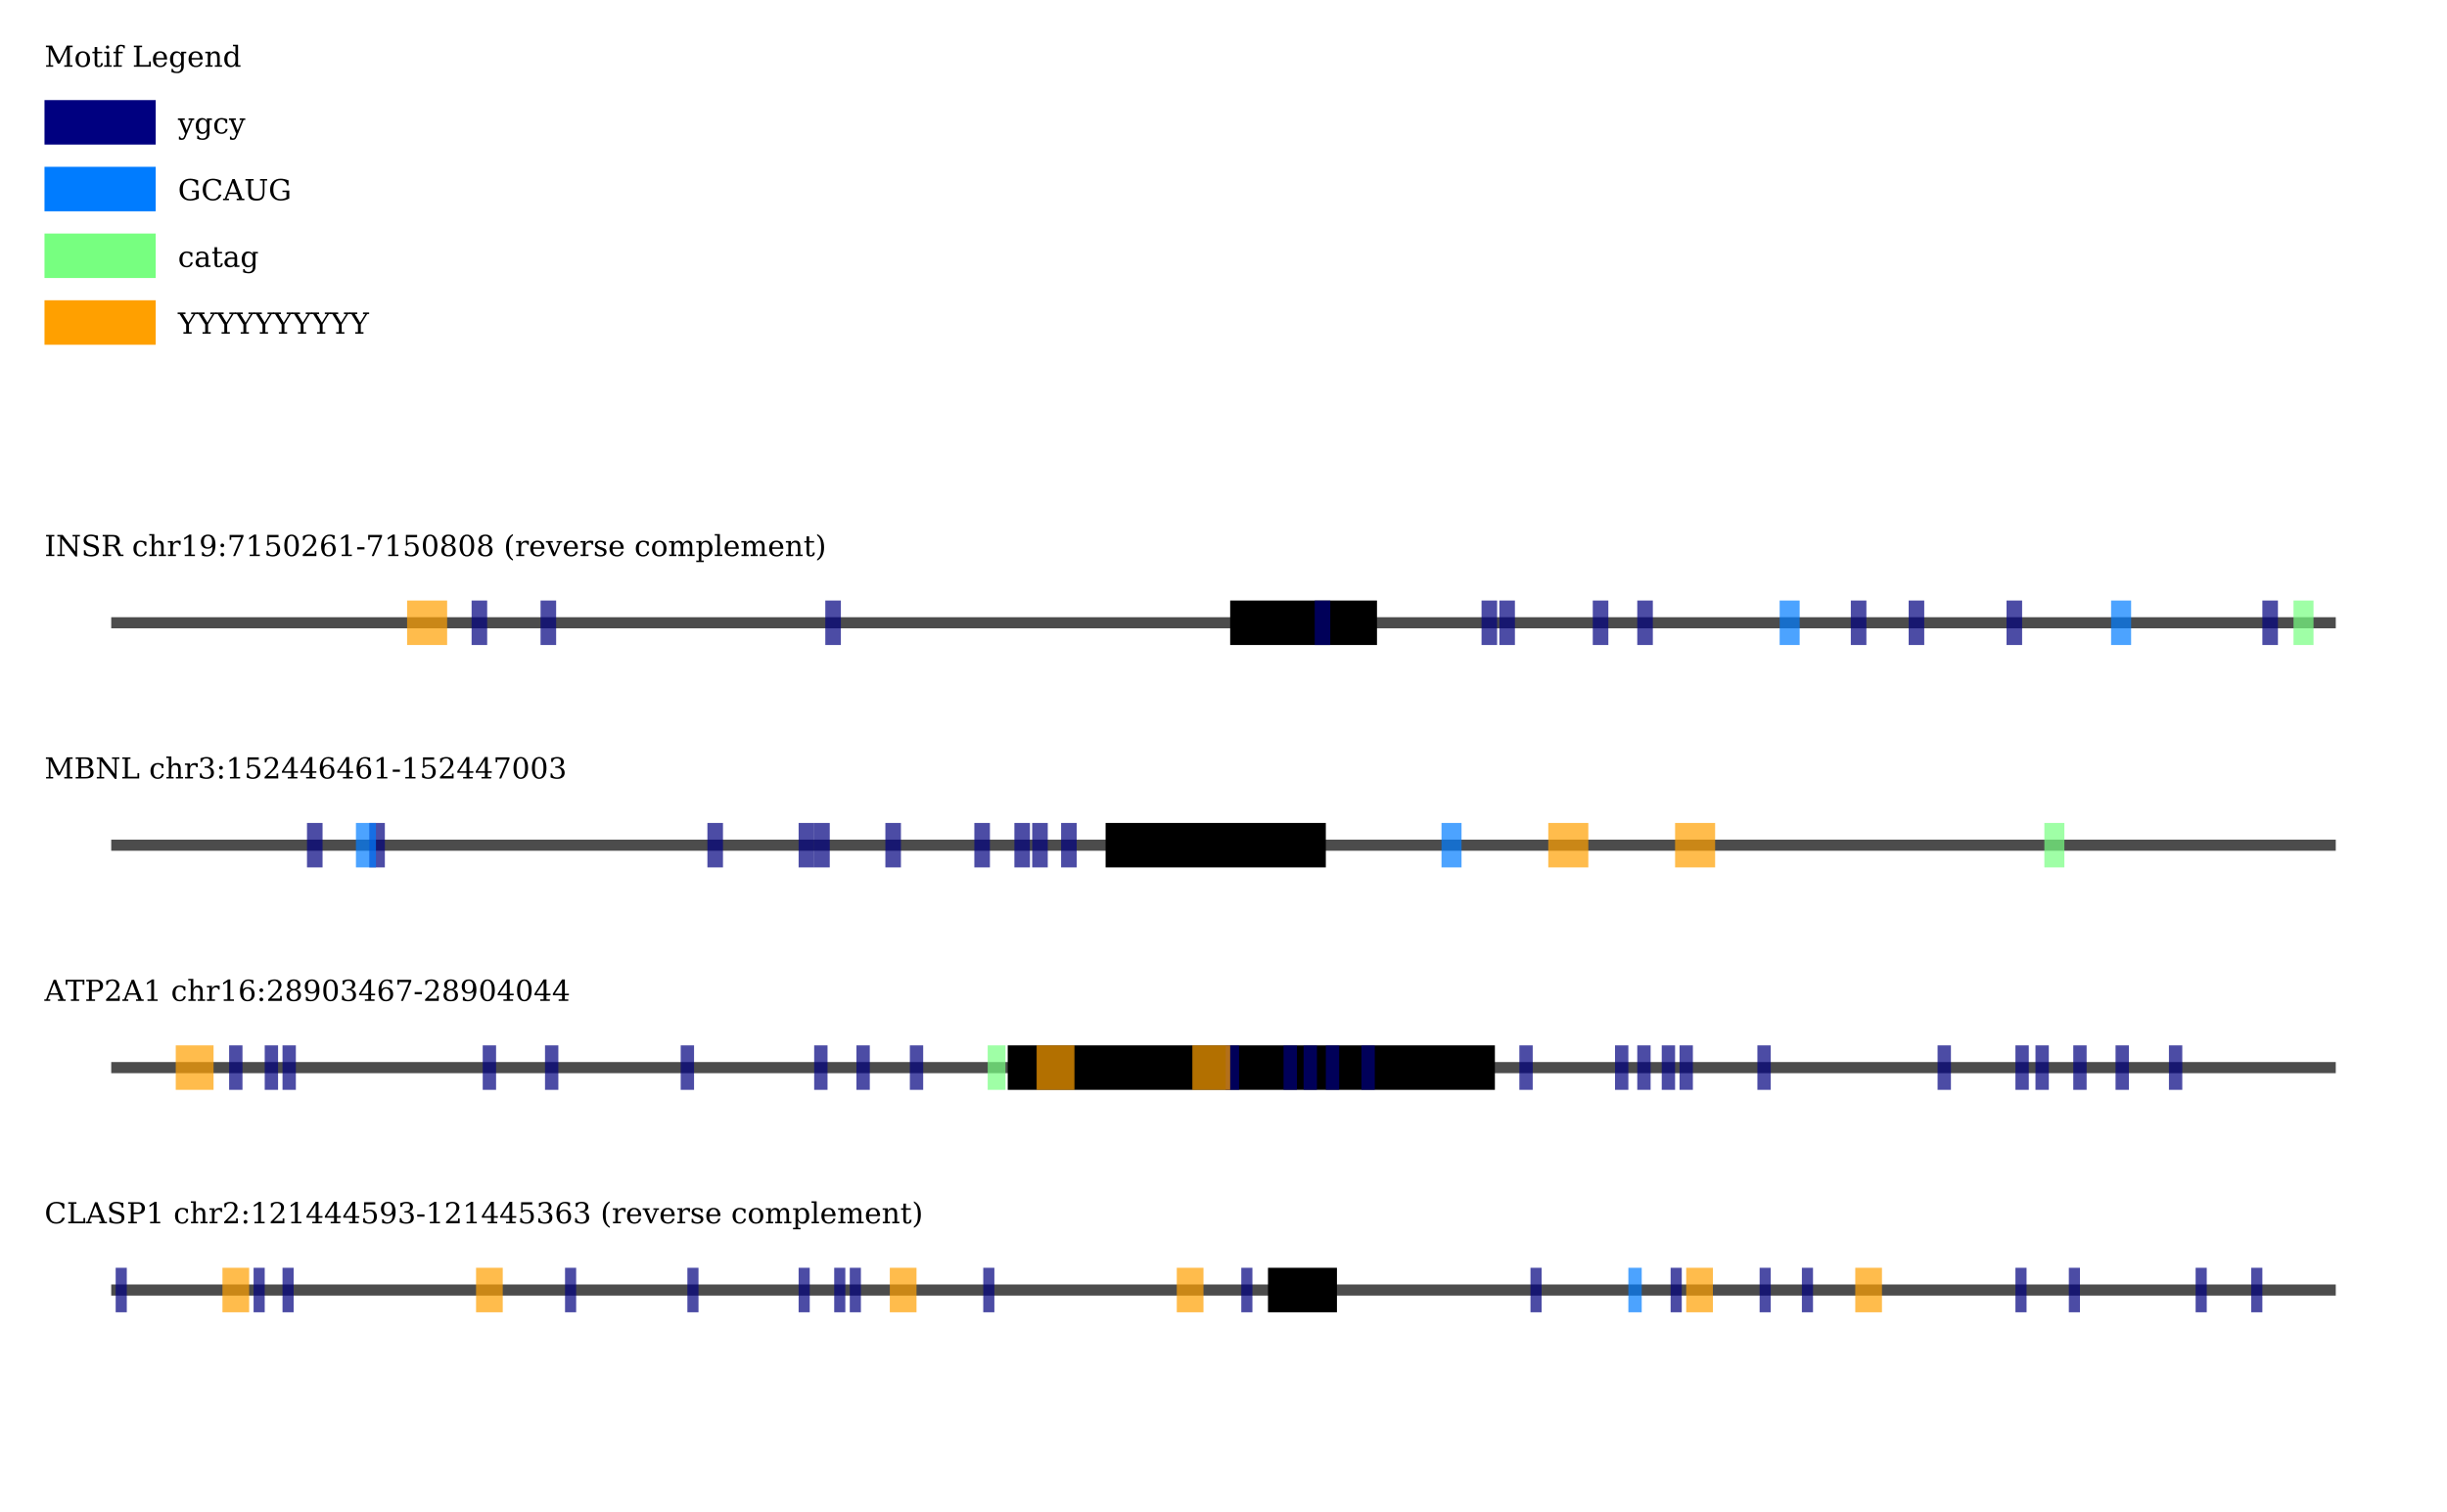 <?xml version="1.0" encoding="UTF-8"?>
<svg xmlns="http://www.w3.org/2000/svg" xmlns:xlink="http://www.w3.org/1999/xlink" width="1100pt" height="680pt" viewBox="0 0 1100 680" version="1.1">
<defs>
<g>
<symbol overflow="visible" id="glyph0-0">
<path style="stroke:none;" d="M 0.641 2.297 L 0.641 -9.172 L 7.141 -9.172 L 7.141 2.297 Z M 1.375 1.578 L 6.422 1.578 L 6.422 -8.438 L 1.375 -8.438 Z M 1.375 1.578 "/>
</symbol>
<symbol overflow="visible" id="glyph0-1">
<path style="stroke:none;" d="M 0.719 0 L 0.719 -0.672 L 1.922 -0.672 L 1.922 -8.797 L 0.641 -8.797 L 0.641 -9.484 L 3.406 -9.484 L 6.734 -2.734 L 10.062 -9.484 L 12.656 -9.484 L 12.656 -8.797 L 11.391 -8.797 L 11.391 -0.672 L 12.594 -0.672 L 12.594 0 L 8.891 0 L 8.891 -0.672 L 10.094 -0.672 L 10.094 -8 L 6.844 -1.391 L 5.953 -1.391 L 2.703 -8 L 2.703 -0.672 L 3.906 -0.672 L 3.906 0 Z M 0.719 0 "/>
</symbol>
<symbol overflow="visible" id="glyph0-2">
<path style="stroke:none;" d="M 3.906 -0.438 C 4.531 -0.438 5.004 -0.688 5.328 -1.188 C 5.648 -1.688 5.812 -2.414 5.812 -3.375 C 5.812 -4.344 5.648 -5.07 5.328 -5.562 C 5.004 -6.051 4.531 -6.297 3.906 -6.297 C 3.281 -6.297 2.805 -6.051 2.484 -5.562 C 2.172 -5.07 2.016 -4.344 2.016 -3.375 C 2.016 -2.414 2.176 -1.688 2.5 -1.188 C 2.82 -0.688 3.289 -0.438 3.906 -0.438 Z M 3.906 0.188 C 2.926 0.188 2.133 -0.133 1.531 -0.781 C 0.938 -1.438 0.641 -2.301 0.641 -3.375 C 0.641 -4.445 0.938 -5.305 1.531 -5.953 C 2.133 -6.609 2.926 -6.938 3.906 -6.938 C 4.895 -6.938 5.688 -6.609 6.281 -5.953 C 6.875 -5.305 7.172 -4.445 7.172 -3.375 C 7.172 -2.301 6.875 -1.438 6.281 -0.781 C 5.688 -0.133 4.895 0.188 3.906 0.188 Z M 3.906 0.188 "/>
</symbol>
<symbol overflow="visible" id="glyph0-3">
<path style="stroke:none;" d="M 1.406 -6.062 L 0.375 -6.062 L 0.375 -6.75 L 1.406 -6.75 L 1.406 -8.844 L 2.578 -8.844 L 2.578 -6.75 L 4.781 -6.75 L 4.781 -6.062 L 2.578 -6.062 L 2.578 -1.781 C 2.578 -1.207 2.629 -0.836 2.734 -0.672 C 2.848 -0.516 3.055 -0.438 3.359 -0.438 C 3.66 -0.438 3.879 -0.523 4.016 -0.703 C 4.16 -0.891 4.234 -1.188 4.234 -1.594 L 5.125 -1.594 C 5.094 -0.977 4.926 -0.523 4.625 -0.234 C 4.32 0.047 3.863 0.188 3.25 0.188 C 2.57 0.188 2.094 0.035 1.812 -0.266 C 1.539 -0.566 1.406 -1.07 1.406 -1.781 Z M 1.406 -6.062 "/>
</symbol>
<symbol overflow="visible" id="glyph0-4">
<path style="stroke:none;" d="M 1.266 -8.844 C 1.266 -9.039 1.332 -9.207 1.469 -9.344 C 1.613 -9.488 1.785 -9.562 1.984 -9.562 C 2.18 -9.562 2.348 -9.488 2.484 -9.344 C 2.629 -9.207 2.703 -9.039 2.703 -8.844 C 2.703 -8.645 2.629 -8.473 2.484 -8.328 C 2.348 -8.191 2.18 -8.125 1.984 -8.125 C 1.785 -8.125 1.613 -8.191 1.469 -8.328 C 1.332 -8.473 1.266 -8.645 1.266 -8.844 Z M 2.75 -0.672 L 3.859 -0.672 L 3.859 0 L 0.469 0 L 0.469 -0.672 L 1.594 -0.672 L 1.594 -6.062 L 0.469 -6.062 L 0.469 -6.75 L 2.75 -6.75 Z M 2.75 -0.672 "/>
</symbol>
<symbol overflow="visible" id="glyph0-5">
<path style="stroke:none;" d="M 5.594 -8.281 L 4.984 -8.281 C 4.973 -8.602 4.879 -8.844 4.703 -9 C 4.523 -9.164 4.27 -9.25 3.938 -9.25 C 3.5 -9.25 3.191 -9.129 3.016 -8.891 C 2.836 -8.648 2.75 -8.227 2.75 -7.625 L 2.75 -6.75 L 4.641 -6.75 L 4.641 -6.062 L 2.75 -6.062 L 2.75 -0.672 L 4.25 -0.672 L 4.25 0 L 0.469 0 L 0.469 -0.672 L 1.594 -0.672 L 1.594 -6.062 L 0.469 -6.062 L 0.469 -6.75 L 1.594 -6.75 L 1.594 -7.594 C 1.594 -8.344 1.785 -8.91 2.172 -9.297 C 2.566 -9.68 3.141 -9.875 3.891 -9.875 C 4.18 -9.875 4.469 -9.848 4.75 -9.797 C 5.031 -9.742 5.312 -9.664 5.594 -9.562 Z M 5.594 -8.281 "/>
</symbol>
<symbol overflow="visible" id="glyph0-6">
<path style="stroke:none;" d=""/>
</symbol>
<symbol overflow="visible" id="glyph0-7">
<path style="stroke:none;" d="M 0.719 0 L 0.719 -0.672 L 1.922 -0.672 L 1.922 -8.797 L 0.719 -8.797 L 0.719 -9.484 L 4.422 -9.484 L 4.422 -8.797 L 3.219 -8.797 L 3.219 -0.781 L 7.547 -0.781 L 7.547 -2.375 L 8.328 -2.375 L 8.328 0 Z M 0.719 0 "/>
</symbol>
<symbol overflow="visible" id="glyph0-8">
<path style="stroke:none;" d="M 7.047 -3.25 L 2.016 -3.25 L 2.016 -3.203 C 2.016 -2.285 2.188 -1.594 2.531 -1.125 C 2.875 -0.664 3.379 -0.438 4.047 -0.438 C 4.555 -0.438 4.973 -0.57 5.297 -0.844 C 5.629 -1.113 5.863 -1.516 6 -2.047 L 6.938 -2.047 C 6.75 -1.305 6.398 -0.75 5.891 -0.375 C 5.391 0 4.734 0.188 3.922 0.188 C 2.93 0.188 2.133 -0.133 1.531 -0.781 C 0.938 -1.438 0.641 -2.301 0.641 -3.375 C 0.641 -4.445 0.93 -5.305 1.516 -5.953 C 2.109 -6.609 2.883 -6.938 3.844 -6.938 C 4.863 -6.938 5.645 -6.617 6.188 -5.984 C 6.738 -5.359 7.023 -4.445 7.047 -3.25 Z M 5.672 -3.922 C 5.641 -4.711 5.469 -5.305 5.156 -5.703 C 4.852 -6.098 4.414 -6.297 3.844 -6.297 C 3.312 -6.297 2.891 -6.094 2.578 -5.688 C 2.266 -5.289 2.078 -4.703 2.016 -3.922 Z M 5.672 -3.922 "/>
</symbol>
<symbol overflow="visible" id="glyph0-9">
<path style="stroke:none;" d="M 6.828 -6.062 L 6.828 -0.141 C 6.828 0.828 6.555 1.57 6.016 2.094 C 5.484 2.625 4.727 2.891 3.75 2.891 C 3.301 2.891 2.875 2.848 2.469 2.766 C 2.062 2.68 1.672 2.562 1.297 2.406 L 1.297 0.984 L 1.906 0.984 C 1.988 1.43 2.172 1.754 2.453 1.953 C 2.734 2.16 3.141 2.266 3.672 2.266 C 4.359 2.266 4.859 2.066 5.172 1.672 C 5.492 1.285 5.656 0.68 5.656 -0.141 L 5.656 -1.047 C 5.426 -0.629 5.133 -0.316 4.781 -0.109 C 4.426 0.086 3.988 0.188 3.469 0.188 C 2.645 0.188 1.969 -0.141 1.438 -0.797 C 0.906 -1.461 0.641 -2.32 0.641 -3.375 C 0.641 -4.438 0.898 -5.297 1.422 -5.953 C 1.953 -6.609 2.633 -6.938 3.469 -6.938 C 3.988 -6.938 4.426 -6.832 4.781 -6.625 C 5.133 -6.426 5.426 -6.113 5.656 -5.688 L 5.656 -6.75 L 7.938 -6.75 L 7.938 -6.062 Z M 5.656 -3.703 C 5.656 -4.516 5.5 -5.133 5.188 -5.562 C 4.875 -5.988 4.422 -6.203 3.828 -6.203 C 3.234 -6.203 2.781 -5.961 2.469 -5.484 C 2.164 -5.016 2.016 -4.312 2.016 -3.375 C 2.016 -2.445 2.164 -1.742 2.469 -1.266 C 2.781 -0.785 3.234 -0.547 3.828 -0.547 C 4.422 -0.547 4.875 -0.758 5.188 -1.188 C 5.5 -1.613 5.656 -2.234 5.656 -3.047 Z M 5.656 -3.703 "/>
</symbol>
<symbol overflow="visible" id="glyph0-10">
<path style="stroke:none;" d="M 0.531 0 L 0.531 -0.672 L 1.594 -0.672 L 1.594 -6.062 L 0.469 -6.062 L 0.469 -6.75 L 2.75 -6.75 L 2.75 -5.547 C 2.969 -6.004 3.25 -6.348 3.594 -6.578 C 3.938 -6.816 4.336 -6.938 4.797 -6.938 C 5.547 -6.938 6.094 -6.723 6.438 -6.297 C 6.789 -5.867 6.969 -5.203 6.969 -4.297 L 6.969 -0.672 L 8.016 -0.672 L 8.016 0 L 4.781 0 L 4.781 -0.672 L 5.797 -0.672 L 5.797 -3.922 C 5.797 -4.742 5.691 -5.305 5.484 -5.609 C 5.285 -5.922 4.93 -6.078 4.422 -6.078 C 3.879 -6.078 3.461 -5.879 3.172 -5.484 C 2.891 -5.086 2.75 -4.516 2.75 -3.766 L 2.75 -0.672 L 3.766 -0.672 L 3.766 0 Z M 0.531 0 "/>
</symbol>
<symbol overflow="visible" id="glyph0-11">
<path style="stroke:none;" d="M 6.828 -0.672 L 7.938 -0.672 L 7.938 0 L 5.656 0 L 5.656 -1.047 C 5.426 -0.629 5.133 -0.316 4.781 -0.109 C 4.426 0.086 3.988 0.188 3.469 0.188 C 2.645 0.188 1.969 -0.141 1.438 -0.797 C 0.906 -1.461 0.641 -2.32 0.641 -3.375 C 0.641 -4.438 0.898 -5.297 1.422 -5.953 C 1.953 -6.609 2.633 -6.938 3.469 -6.938 C 3.988 -6.938 4.426 -6.832 4.781 -6.625 C 5.133 -6.426 5.426 -6.113 5.656 -5.688 L 5.656 -9.203 L 4.547 -9.203 L 4.547 -9.875 L 6.828 -9.875 Z M 5.656 -3.047 L 5.656 -3.703 C 5.656 -4.516 5.5 -5.133 5.188 -5.562 C 4.875 -5.988 4.422 -6.203 3.828 -6.203 C 3.234 -6.203 2.781 -5.961 2.469 -5.484 C 2.164 -5.016 2.016 -4.312 2.016 -3.375 C 2.016 -2.445 2.164 -1.742 2.469 -1.266 C 2.781 -0.785 3.234 -0.547 3.828 -0.547 C 4.422 -0.547 4.875 -0.758 5.188 -1.188 C 5.5 -1.613 5.656 -2.234 5.656 -3.047 Z M 5.656 -3.047 "/>
</symbol>
<symbol overflow="visible" id="glyph0-12">
<path style="stroke:none;" d="M 2.812 1.234 L 3.25 0.109 L 0.734 -6.062 L -0.031 -6.062 L -0.031 -6.75 L 3.062 -6.75 L 3.062 -6.062 L 1.984 -6.062 L 3.891 -1.422 L 5.781 -6.062 L 4.781 -6.062 L 4.781 -6.75 L 7.312 -6.75 L 7.312 -6.062 L 6.547 -6.062 L 3.453 1.531 C 3.242 2.051 3.008 2.406 2.75 2.594 C 2.5 2.789 2.133 2.891 1.656 2.891 C 1.457 2.891 1.254 2.867 1.047 2.828 C 0.836 2.797 0.629 2.75 0.422 2.688 L 0.422 1.406 L 1.016 1.406 C 1.035 1.688 1.109 1.891 1.234 2.016 C 1.359 2.141 1.547 2.203 1.797 2.203 C 2.023 2.203 2.211 2.141 2.359 2.016 C 2.504 1.891 2.656 1.629 2.812 1.234 Z M 2.812 1.234 "/>
</symbol>
<symbol overflow="visible" id="glyph0-13">
<path style="stroke:none;" d="M 6.688 -2.031 C 6.52 -1.312 6.203 -0.758 5.734 -0.375 C 5.266 0 4.656 0.188 3.906 0.188 C 2.926 0.188 2.133 -0.133 1.531 -0.781 C 0.938 -1.438 0.641 -2.301 0.641 -3.375 C 0.641 -4.457 0.938 -5.32 1.531 -5.969 C 2.133 -6.613 2.926 -6.938 3.906 -6.938 C 4.332 -6.938 4.758 -6.883 5.188 -6.781 C 5.613 -6.688 6.039 -6.535 6.469 -6.328 L 6.469 -4.609 L 5.781 -4.609 C 5.695 -5.191 5.504 -5.617 5.203 -5.891 C 4.898 -6.16 4.473 -6.297 3.922 -6.297 C 3.297 -6.297 2.82 -6.051 2.5 -5.562 C 2.176 -5.082 2.016 -4.352 2.016 -3.375 C 2.016 -2.406 2.172 -1.672 2.484 -1.172 C 2.805 -0.68 3.285 -0.438 3.922 -0.438 C 4.422 -0.438 4.82 -0.566 5.125 -0.828 C 5.426 -1.098 5.633 -1.5 5.75 -2.031 Z M 6.688 -2.031 "/>
</symbol>
<symbol overflow="visible" id="glyph0-14">
<path style="stroke:none;" d="M 8.328 -6.641 C 8.172 -7.43 7.859 -8.016 7.391 -8.391 C 6.922 -8.773 6.27 -8.969 5.438 -8.969 C 4.344 -8.969 3.523 -8.613 2.984 -7.906 C 2.453 -7.207 2.188 -6.148 2.188 -4.734 C 2.188 -3.336 2.461 -2.281 3.016 -1.562 C 3.566 -0.852 4.379 -0.5 5.453 -0.5 C 5.93 -0.5 6.391 -0.555 6.828 -0.672 C 7.266 -0.785 7.68 -0.961 8.078 -1.203 L 8.078 -3.656 L 6.297 -3.656 L 6.297 -4.328 L 9.359 -4.328 L 9.359 -0.797 C 8.797 -0.473 8.188 -0.227 7.531 -0.062 C 6.883 0.102 6.191 0.188 5.453 0.188 C 4.023 0.188 2.879 -0.258 2.016 -1.156 C 1.16 -2.051 0.734 -3.242 0.734 -4.734 C 0.734 -6.223 1.16 -7.414 2.016 -8.312 C 2.879 -9.207 4.047 -9.656 5.516 -9.656 C 6.055 -9.656 6.613 -9.594 7.188 -9.469 C 7.77 -9.344 8.383 -9.148 9.031 -8.891 L 9.031 -6.641 Z M 8.328 -6.641 "/>
</symbol>
<symbol overflow="visible" id="glyph0-15">
<path style="stroke:none;" d="M 9.172 -2.5 C 8.891 -1.625 8.414 -0.957 7.75 -0.5 C 7.094 -0.039 6.266 0.188 5.266 0.188 C 4.641 0.188 4.062 0.082 3.531 -0.125 C 3.008 -0.344 2.547 -0.656 2.141 -1.062 C 1.66 -1.539 1.305 -2.082 1.078 -2.688 C 0.848 -3.289 0.734 -3.973 0.734 -4.734 C 0.734 -6.203 1.156 -7.391 2 -8.297 C 2.852 -9.203 3.977 -9.656 5.375 -9.656 C 5.883 -9.656 6.43 -9.586 7.016 -9.453 C 7.598 -9.316 8.227 -9.109 8.906 -8.828 L 8.906 -6.641 L 8.188 -6.641 C 8.031 -7.441 7.711 -8.031 7.234 -8.406 C 6.766 -8.781 6.109 -8.969 5.266 -8.969 C 4.254 -8.969 3.488 -8.609 2.969 -7.891 C 2.445 -7.172 2.188 -6.117 2.188 -4.734 C 2.188 -3.336 2.445 -2.281 2.969 -1.562 C 3.488 -0.852 4.254 -0.5 5.266 -0.5 C 5.973 -0.5 6.551 -0.664 7 -1 C 7.457 -1.332 7.789 -1.832 8 -2.5 Z M 9.172 -2.5 "/>
</symbol>
<symbol overflow="visible" id="glyph0-16">
<path style="stroke:none;" d="M 2.609 -3.438 L 6.078 -3.438 L 4.344 -7.938 Z M -0.078 0 L -0.078 -0.672 L 0.75 -0.672 L 4.125 -9.484 L 5.203 -9.484 L 8.578 -0.672 L 9.516 -0.672 L 9.516 0 L 6.062 0 L 6.062 -0.672 L 7.125 -0.672 L 6.328 -2.75 L 2.344 -2.75 L 1.547 -0.672 L 2.594 -0.672 L 2.594 0 Z M -0.078 0 "/>
</symbol>
<symbol overflow="visible" id="glyph0-17">
<path style="stroke:none;" d="M 1.828 -8.797 L 0.609 -8.797 L 0.609 -9.484 L 4.312 -9.484 L 4.312 -8.797 L 3.109 -8.797 L 3.109 -3.891 C 3.109 -2.68 3.305 -1.836 3.703 -1.359 C 4.098 -0.879 4.781 -0.641 5.75 -0.641 C 6.719 -0.641 7.398 -0.879 7.797 -1.359 C 8.191 -1.836 8.391 -2.68 8.391 -3.891 L 8.391 -8.797 L 7.172 -8.797 L 7.172 -9.484 L 10.375 -9.484 L 10.375 -8.797 L 9.172 -8.797 L 9.172 -3.766 C 9.172 -2.328 8.891 -1.305 8.328 -0.703 C 7.773 -0.109 6.836 0.188 5.516 0.188 C 4.18 0.188 3.234 -0.113 2.672 -0.719 C 2.109 -1.32 1.828 -2.336 1.828 -3.766 Z M 1.828 -8.797 "/>
</symbol>
<symbol overflow="visible" id="glyph0-18">
<path style="stroke:none;" d="M 5.172 -2.125 L 5.172 -3.547 L 3.672 -3.547 C 3.086 -3.547 2.656 -3.422 2.375 -3.172 C 2.094 -2.922 1.953 -2.539 1.953 -2.031 C 1.953 -1.562 2.094 -1.188 2.375 -0.906 C 2.664 -0.633 3.055 -0.5 3.547 -0.5 C 4.035 -0.5 4.426 -0.645 4.719 -0.938 C 5.02 -1.238 5.172 -1.633 5.172 -2.125 Z M 6.344 -4.219 L 6.344 -0.672 L 7.375 -0.672 L 7.375 0 L 5.172 0 L 5.172 -0.734 C 4.91 -0.422 4.609 -0.188 4.266 -0.031 C 3.93 0.113 3.539 0.188 3.094 0.188 C 2.344 0.188 1.742 -0.008 1.297 -0.406 C 0.859 -0.812 0.641 -1.352 0.641 -2.031 C 0.641 -2.727 0.891 -3.27 1.391 -3.656 C 1.898 -4.039 2.613 -4.234 3.531 -4.234 L 5.172 -4.234 L 5.172 -4.688 C 5.172 -5.195 5.016 -5.594 4.703 -5.875 C 4.391 -6.156 3.953 -6.297 3.391 -6.297 C 2.93 -6.297 2.562 -6.191 2.281 -5.984 C 2.008 -5.773 1.836 -5.461 1.766 -5.047 L 1.172 -5.047 L 1.172 -6.406 C 1.578 -6.582 1.969 -6.711 2.344 -6.797 C 2.727 -6.891 3.102 -6.938 3.469 -6.938 C 4.406 -6.938 5.117 -6.703 5.609 -6.234 C 6.098 -5.773 6.344 -5.102 6.344 -4.219 Z M 6.344 -4.219 "/>
</symbol>
<symbol overflow="visible" id="glyph0-19">
<path style="stroke:none;" d="M 2.453 0 L 2.453 -0.672 L 3.672 -0.672 L 3.672 -4.078 L 0.75 -8.797 L -0.141 -8.797 L -0.141 -9.484 L 3.375 -9.484 L 3.375 -8.797 L 2.266 -8.797 L 4.641 -4.969 L 7.016 -8.797 L 5.938 -8.797 L 5.938 -9.484 L 8.703 -9.484 L 8.703 -8.797 L 7.797 -8.797 L 4.953 -4.203 L 4.953 -0.672 L 6.156 -0.672 L 6.156 0 Z M 2.453 0 "/>
</symbol>
<symbol overflow="visible" id="glyph0-20">
<path style="stroke:none;" d="M 3.219 -0.672 L 4.422 -0.672 L 4.422 0 L 0.719 0 L 0.719 -0.672 L 1.922 -0.672 L 1.922 -8.797 L 0.719 -8.797 L 0.719 -9.484 L 4.422 -9.484 L 4.422 -8.797 L 3.219 -8.797 Z M 3.219 -0.672 "/>
</symbol>
<symbol overflow="visible" id="glyph0-21">
<path style="stroke:none;" d="M 0.641 0 L 0.641 -0.672 L 1.906 -0.672 L 1.906 -8.797 L 0.641 -8.797 L 0.641 -9.484 L 3.062 -9.484 L 8.75 -2 L 8.75 -8.797 L 7.484 -8.797 L 7.484 -9.484 L 10.797 -9.484 L 10.797 -8.797 L 9.531 -8.797 L 9.531 0.188 L 8.766 0.188 L 2.688 -7.797 L 2.688 -0.672 L 3.969 -0.672 L 3.969 0 Z M 0.641 0 "/>
</symbol>
<symbol overflow="visible" id="glyph0-22">
<path style="stroke:none;" d="M 1.203 -0.453 L 1.203 -2.609 L 1.938 -2.609 C 1.957 -1.891 2.164 -1.359 2.562 -1.016 C 2.957 -0.672 3.562 -0.5 4.375 -0.5 C 5.125 -0.5 5.695 -0.645 6.094 -0.938 C 6.488 -1.238 6.688 -1.676 6.688 -2.25 C 6.688 -2.707 6.566 -3.055 6.328 -3.297 C 6.086 -3.547 5.582 -3.785 4.812 -4.016 L 3.562 -4.391 C 2.656 -4.672 2.016 -5.016 1.641 -5.422 C 1.273 -5.828 1.094 -6.391 1.094 -7.109 C 1.094 -7.91 1.379 -8.535 1.953 -8.984 C 2.523 -9.43 3.328 -9.656 4.359 -9.656 C 4.797 -9.656 5.273 -9.602 5.797 -9.5 C 6.328 -9.406 6.891 -9.27 7.484 -9.094 L 7.484 -7.078 L 6.766 -7.078 C 6.691 -7.742 6.469 -8.223 6.094 -8.516 C 5.719 -8.816 5.145 -8.969 4.375 -8.969 C 3.707 -8.969 3.195 -8.832 2.844 -8.562 C 2.5 -8.289 2.328 -7.895 2.328 -7.375 C 2.328 -6.914 2.457 -6.555 2.719 -6.297 C 2.977 -6.047 3.535 -5.789 4.391 -5.531 L 5.562 -5.188 C 6.426 -4.926 7.039 -4.594 7.406 -4.188 C 7.77 -3.789 7.953 -3.258 7.953 -2.594 C 7.953 -1.676 7.656 -0.984 7.062 -0.516 C 6.477 -0.047 5.602 0.188 4.438 0.188 C 3.914 0.188 3.383 0.129 2.844 0.016 C 2.312 -0.086 1.766 -0.242 1.203 -0.453 Z M 1.203 -0.453 "/>
</symbol>
<symbol overflow="visible" id="glyph0-23">
<path style="stroke:none;" d="M 6.234 -4.703 C 6.523 -4.617 6.773 -4.477 6.984 -4.281 C 7.203 -4.094 7.395 -3.828 7.562 -3.484 L 8.938 -0.672 L 10.094 -0.672 L 10.094 0 L 7.859 0 L 6.391 -3.016 C 6.098 -3.598 5.832 -3.973 5.594 -4.141 C 5.363 -4.316 5.039 -4.406 4.625 -4.406 L 3.219 -4.406 L 3.219 -0.672 L 4.547 -0.672 L 4.547 0 L 0.719 0 L 0.719 -0.672 L 1.922 -0.672 L 1.922 -8.797 L 0.719 -8.797 L 0.719 -9.484 L 5.516 -9.484 C 6.441 -9.484 7.156 -9.258 7.656 -8.812 C 8.156 -8.375 8.406 -7.75 8.406 -6.938 C 8.406 -6.289 8.223 -5.781 7.859 -5.406 C 7.492 -5.031 6.953 -4.797 6.234 -4.703 Z M 3.219 -5.078 L 5.078 -5.078 C 5.723 -5.078 6.195 -5.227 6.5 -5.531 C 6.801 -5.844 6.953 -6.312 6.953 -6.938 C 6.953 -7.57 6.801 -8.039 6.5 -8.344 C 6.195 -8.645 5.723 -8.797 5.078 -8.797 L 3.219 -8.797 Z M 3.219 -5.078 "/>
</symbol>
<symbol overflow="visible" id="glyph0-24">
<path style="stroke:none;" d="M 0.531 0 L 0.531 -0.672 L 1.594 -0.672 L 1.594 -9.203 L 0.469 -9.203 L 0.469 -9.875 L 2.75 -9.875 L 2.75 -5.547 C 2.969 -6.004 3.25 -6.348 3.594 -6.578 C 3.938 -6.816 4.336 -6.938 4.797 -6.938 C 5.547 -6.938 6.094 -6.723 6.438 -6.297 C 6.789 -5.867 6.969 -5.203 6.969 -4.297 L 6.969 -0.672 L 8.016 -0.672 L 8.016 0 L 4.781 0 L 4.781 -0.672 L 5.797 -0.672 L 5.797 -3.922 C 5.797 -4.742 5.691 -5.305 5.484 -5.609 C 5.285 -5.91 4.93 -6.062 4.422 -6.062 C 3.879 -6.062 3.461 -5.863 3.172 -5.469 C 2.891 -5.082 2.75 -4.516 2.75 -3.766 L 2.75 -0.672 L 3.766 -0.672 L 3.766 0 Z M 0.531 0 "/>
</symbol>
<symbol overflow="visible" id="glyph0-25">
<path style="stroke:none;" d="M 6.219 -6.766 L 6.219 -5.078 L 5.547 -5.078 C 5.523 -5.41 5.43 -5.656 5.266 -5.812 C 5.098 -5.977 4.852 -6.062 4.531 -6.062 C 3.957 -6.062 3.516 -5.863 3.203 -5.469 C 2.898 -5.07 2.75 -4.504 2.75 -3.766 L 2.75 -0.672 L 4.109 -0.672 L 4.109 0 L 0.531 0 L 0.531 -0.672 L 1.594 -0.672 L 1.594 -6.078 L 0.469 -6.078 L 0.469 -6.75 L 2.75 -6.75 L 2.75 -5.547 C 2.977 -6.016 3.27 -6.363 3.625 -6.594 C 3.988 -6.82 4.43 -6.938 4.953 -6.938 C 5.141 -6.938 5.336 -6.922 5.547 -6.891 C 5.754 -6.859 5.977 -6.816 6.219 -6.766 Z M 6.219 -6.766 "/>
</symbol>
<symbol overflow="visible" id="glyph0-26">
<path style="stroke:none;" d="M 1.844 0 L 1.844 -0.672 L 3.5 -0.672 L 3.5 -8.562 L 1.594 -7.312 L 1.594 -8.156 L 3.891 -9.656 L 4.781 -9.656 L 4.781 -0.672 L 6.422 -0.672 L 6.422 0 Z M 1.844 0 "/>
</symbol>
<symbol overflow="visible" id="glyph0-27">
<path style="stroke:none;" d="M 6.078 -4.25 C 5.797 -3.926 5.469 -3.688 5.094 -3.531 C 4.727 -3.375 4.316 -3.297 3.859 -3.297 C 2.922 -3.297 2.176 -3.578 1.625 -4.141 C 1.082 -4.711 0.812 -5.488 0.812 -6.469 C 0.812 -7.438 1.109 -8.207 1.703 -8.781 C 2.297 -9.363 3.082 -9.656 4.062 -9.656 C 5.133 -9.656 5.957 -9.254 6.531 -8.453 C 7.102 -7.648 7.391 -6.508 7.391 -5.031 C 7.391 -3.375 7.047 -2.086 6.359 -1.172 C 5.68 -0.266 4.727 0.188 3.5 0.188 C 3.164 0.188 2.812 0.156 2.438 0.094 C 2.07 0.031 1.695 -0.066 1.312 -0.203 L 1.312 -1.766 L 2.031 -1.766 C 2.082 -1.336 2.242 -1.008 2.516 -0.781 C 2.797 -0.551 3.164 -0.438 3.625 -0.438 C 4.445 -0.438 5.055 -0.742 5.453 -1.359 C 5.859 -1.984 6.066 -2.945 6.078 -4.25 Z M 4.016 -9.016 C 3.41 -9.016 2.945 -8.797 2.625 -8.359 C 2.312 -7.922 2.156 -7.289 2.156 -6.469 C 2.156 -5.656 2.312 -5.023 2.625 -4.578 C 2.945 -4.141 3.41 -3.922 4.016 -3.922 C 4.617 -3.922 5.078 -4.133 5.391 -4.562 C 5.711 -4.988 5.875 -5.602 5.875 -6.406 C 5.875 -7.238 5.711 -7.879 5.391 -8.328 C 5.066 -8.785 4.609 -9.016 4.016 -9.016 Z M 4.016 -9.016 "/>
</symbol>
<symbol overflow="visible" id="glyph0-28">
<path style="stroke:none;" d="M 1.359 -0.656 C 1.359 -0.895 1.438 -1.098 1.594 -1.266 C 1.758 -1.43 1.961 -1.516 2.203 -1.516 C 2.43 -1.516 2.629 -1.43 2.797 -1.266 C 2.961 -1.098 3.047 -0.895 3.047 -0.656 C 3.047 -0.426 2.961 -0.227 2.797 -0.062 C 2.641 0.102 2.441 0.188 2.203 0.188 C 1.953 0.188 1.75 0.102 1.594 -0.062 C 1.438 -0.227 1.359 -0.426 1.359 -0.656 Z M 1.359 -4.797 C 1.359 -5.035 1.438 -5.234 1.594 -5.391 C 1.758 -5.555 1.961 -5.641 2.203 -5.641 C 2.441 -5.641 2.641 -5.555 2.797 -5.391 C 2.961 -5.234 3.047 -5.035 3.047 -4.797 C 3.047 -4.555 2.961 -4.352 2.797 -4.188 C 2.641 -4.031 2.441 -3.953 2.203 -3.953 C 1.961 -3.953 1.758 -4.031 1.594 -4.188 C 1.438 -4.352 1.359 -4.555 1.359 -4.797 Z M 1.359 -4.797 "/>
</symbol>
<symbol overflow="visible" id="glyph0-29">
<path style="stroke:none;" d="M 7.328 -8.828 L 3.625 0 L 2.672 0 L 6.219 -8.438 L 1.828 -8.438 L 1.828 -7.266 L 1.094 -7.266 L 1.094 -9.484 L 7.328 -9.484 Z M 7.328 -8.828 "/>
</symbol>
<symbol overflow="visible" id="glyph0-30">
<path style="stroke:none;" d="M 6.531 -9.484 L 6.531 -8.438 L 2.203 -8.438 L 2.203 -5.719 C 2.422 -5.875 2.676 -5.988 2.969 -6.062 C 3.258 -6.133 3.586 -6.172 3.953 -6.172 C 4.973 -6.172 5.781 -5.883 6.375 -5.312 C 6.969 -4.75 7.266 -3.977 7.266 -3 C 7.266 -2 6.961 -1.219 6.359 -0.656 C 5.766 -0.094 4.926 0.188 3.844 0.188 C 3.406 0.188 2.957 0.129 2.5 0.016 C 2.051 -0.086 1.586 -0.242 1.109 -0.453 L 1.109 -2.297 L 1.828 -2.297 C 1.859 -1.691 2.047 -1.227 2.391 -0.906 C 2.734 -0.594 3.219 -0.438 3.844 -0.438 C 4.508 -0.438 5.02 -0.656 5.375 -1.094 C 5.738 -1.539 5.922 -2.176 5.922 -3 C 5.922 -3.82 5.742 -4.453 5.391 -4.891 C 5.035 -5.328 4.52 -5.547 3.844 -5.547 C 3.469 -5.547 3.133 -5.477 2.844 -5.344 C 2.551 -5.207 2.289 -5 2.062 -4.719 L 1.531 -4.719 L 1.531 -9.484 Z M 6.531 -9.484 "/>
</symbol>
<symbol overflow="visible" id="glyph0-31">
<path style="stroke:none;" d="M 4.125 -0.438 C 4.781 -0.438 5.266 -0.789 5.578 -1.5 C 5.898 -2.219 6.062 -3.297 6.062 -4.734 C 6.062 -6.172 5.898 -7.242 5.578 -7.953 C 5.266 -8.66 4.781 -9.016 4.125 -9.016 C 3.477 -9.016 2.992 -8.66 2.672 -7.953 C 2.359 -7.242 2.203 -6.172 2.203 -4.734 C 2.203 -3.297 2.359 -2.219 2.672 -1.5 C 2.992 -0.789 3.477 -0.438 4.125 -0.438 Z M 4.125 0.188 C 3.102 0.188 2.301 -0.242 1.719 -1.109 C 1.145 -1.973 0.859 -3.18 0.859 -4.734 C 0.859 -6.285 1.145 -7.492 1.719 -8.359 C 2.301 -9.223 3.102 -9.656 4.125 -9.656 C 5.164 -9.656 5.973 -9.223 6.547 -8.359 C 7.117 -7.492 7.406 -6.285 7.406 -4.734 C 7.406 -3.18 7.117 -1.973 6.547 -1.109 C 5.973 -0.242 5.164 0.188 4.125 0.188 Z M 4.125 0.188 "/>
</symbol>
<symbol overflow="visible" id="glyph0-32">
<path style="stroke:none;" d="M 1.656 -7.219 L 0.953 -7.219 L 0.953 -8.906 C 1.398 -9.145 1.852 -9.328 2.312 -9.453 C 2.781 -9.586 3.234 -9.656 3.672 -9.656 C 4.648 -9.656 5.426 -9.414 6 -8.938 C 6.57 -8.457 6.859 -7.805 6.859 -6.984 C 6.859 -6.055 6.211 -4.945 4.922 -3.656 C 4.816 -3.562 4.738 -3.488 4.688 -3.438 L 2.297 -1.047 L 6.25 -1.047 L 6.25 -2.203 L 7 -2.203 L 7 0 L 0.875 0 L 0.875 -0.688 L 3.766 -3.562 C 4.391 -4.195 4.836 -4.781 5.109 -5.312 C 5.379 -5.844 5.516 -6.398 5.516 -6.984 C 5.516 -7.617 5.348 -8.113 5.016 -8.469 C 4.691 -8.832 4.238 -9.016 3.656 -9.016 C 3.051 -9.016 2.582 -8.863 2.25 -8.562 C 1.914 -8.27 1.719 -7.82 1.656 -7.219 Z M 1.656 -7.219 "/>
</symbol>
<symbol overflow="visible" id="glyph0-33">
<path style="stroke:none;" d="M 4.25 -0.438 C 4.844 -0.438 5.301 -0.656 5.625 -1.094 C 5.945 -1.539 6.109 -2.172 6.109 -2.984 C 6.109 -3.805 5.945 -4.438 5.625 -4.875 C 5.301 -5.312 4.844 -5.531 4.25 -5.531 C 3.645 -5.531 3.18 -5.316 2.859 -4.891 C 2.547 -4.473 2.391 -3.863 2.391 -3.062 C 2.391 -2.219 2.551 -1.566 2.875 -1.109 C 3.195 -0.66 3.656 -0.438 4.25 -0.438 Z M 2.188 -5.219 C 2.469 -5.531 2.789 -5.766 3.156 -5.922 C 3.52 -6.078 3.93 -6.156 4.391 -6.156 C 5.336 -6.156 6.082 -5.875 6.625 -5.312 C 7.176 -4.75 7.453 -3.973 7.453 -2.984 C 7.453 -2.023 7.156 -1.254 6.562 -0.672 C 5.977 -0.098 5.191 0.188 4.203 0.188 C 3.129 0.188 2.305 -0.207 1.734 -1 C 1.16 -1.801 0.875 -2.945 0.875 -4.438 C 0.875 -6.094 1.211 -7.375 1.891 -8.281 C 2.566 -9.195 3.531 -9.656 4.781 -9.656 C 5.113 -9.656 5.461 -9.617 5.828 -9.547 C 6.191 -9.484 6.566 -9.391 6.953 -9.266 L 6.953 -7.703 L 6.234 -7.703 C 6.18 -8.129 6.02 -8.453 5.75 -8.672 C 5.477 -8.898 5.109 -9.016 4.641 -9.016 C 3.816 -9.016 3.203 -8.703 2.797 -8.078 C 2.398 -7.461 2.195 -6.508 2.188 -5.219 Z M 2.188 -5.219 "/>
</symbol>
<symbol overflow="visible" id="glyph0-34">
<path style="stroke:none;" d="M 0.578 -3.984 L 3.828 -3.984 L 3.828 -2.984 L 0.578 -2.984 Z M 0.578 -3.984 "/>
</symbol>
<symbol overflow="visible" id="glyph0-35">
<path style="stroke:none;" d="M 6.062 -2.594 C 6.062 -3.27 5.891 -3.797 5.547 -4.172 C 5.211 -4.547 4.738 -4.734 4.125 -4.734 C 3.52 -4.734 3.047 -4.547 2.703 -4.172 C 2.367 -3.797 2.203 -3.27 2.203 -2.594 C 2.203 -1.906 2.367 -1.375 2.703 -1 C 3.047 -0.625 3.52 -0.438 4.125 -0.438 C 4.738 -0.438 5.211 -0.625 5.547 -1 C 5.891 -1.375 6.062 -1.906 6.062 -2.594 Z M 5.797 -7.188 C 5.797 -7.77 5.648 -8.219 5.359 -8.531 C 5.066 -8.852 4.656 -9.016 4.125 -9.016 C 3.613 -9.016 3.207 -8.852 2.906 -8.531 C 2.613 -8.219 2.469 -7.77 2.469 -7.188 C 2.469 -6.613 2.613 -6.164 2.906 -5.844 C 3.207 -5.52 3.613 -5.359 4.125 -5.359 C 4.656 -5.359 5.066 -5.52 5.359 -5.844 C 5.648 -6.164 5.797 -6.613 5.797 -7.188 Z M 5.109 -5.047 C 5.828 -4.953 6.383 -4.688 6.781 -4.25 C 7.188 -3.812 7.391 -3.258 7.391 -2.594 C 7.391 -1.695 7.109 -1.008 6.547 -0.531 C 5.984 -0.051 5.176 0.188 4.125 0.188 C 3.082 0.188 2.281 -0.051 1.719 -0.531 C 1.156 -1.008 0.875 -1.695 0.875 -2.594 C 0.875 -3.258 1.07 -3.812 1.469 -4.25 C 1.875 -4.688 2.438 -4.953 3.156 -5.047 C 2.52 -5.16 2.031 -5.398 1.688 -5.766 C 1.352 -6.141 1.188 -6.613 1.188 -7.188 C 1.188 -7.945 1.445 -8.547 1.969 -8.984 C 2.488 -9.43 3.207 -9.656 4.125 -9.656 C 5.051 -9.656 5.773 -9.43 6.297 -8.984 C 6.816 -8.547 7.078 -7.945 7.078 -7.188 C 7.078 -6.613 6.906 -6.141 6.562 -5.766 C 6.227 -5.398 5.742 -5.16 5.109 -5.047 Z M 5.109 -5.047 "/>
</symbol>
<symbol overflow="visible" id="glyph0-36">
<path style="stroke:none;" d="M 4.141 2.031 C 3.117 1.562 2.344 0.828 1.812 -0.172 C 1.289 -1.172 1.031 -2.422 1.031 -3.922 C 1.031 -5.43 1.289 -6.688 1.812 -7.688 C 2.344 -8.688 3.117 -9.414 4.141 -9.875 L 4.141 -9.25 C 3.492 -8.801 3.023 -8.172 2.734 -7.359 C 2.453 -6.547 2.312 -5.398 2.312 -3.922 C 2.312 -2.453 2.453 -1.305 2.734 -0.484 C 3.023 0.328 3.492 0.957 4.141 1.406 Z M 4.141 2.031 "/>
</symbol>
<symbol overflow="visible" id="glyph0-37">
<path style="stroke:none;" d="M 3.219 0 L 0.734 -6.062 L -0.031 -6.062 L -0.031 -6.75 L 3.062 -6.75 L 3.062 -6.062 L 1.984 -6.062 L 3.891 -1.422 L 5.781 -6.062 L 4.781 -6.062 L 4.781 -6.75 L 7.312 -6.75 L 7.312 -6.062 L 6.547 -6.062 L 4.062 0 Z M 3.219 0 "/>
</symbol>
<symbol overflow="visible" id="glyph0-38">
<path style="stroke:none;" d="M 0.734 -0.375 L 0.734 -1.953 L 1.406 -1.953 C 1.414 -1.441 1.57 -1.062 1.875 -0.812 C 2.176 -0.562 2.617 -0.438 3.203 -0.438 C 3.723 -0.438 4.117 -0.535 4.391 -0.734 C 4.672 -0.93 4.812 -1.219 4.812 -1.594 C 4.812 -1.895 4.707 -2.133 4.5 -2.312 C 4.301 -2.5 3.879 -2.695 3.234 -2.906 L 2.391 -3.188 C 1.816 -3.375 1.398 -3.602 1.141 -3.875 C 0.879 -4.156 0.75 -4.516 0.75 -4.953 C 0.75 -5.566 0.973 -6.051 1.422 -6.406 C 1.867 -6.758 2.492 -6.938 3.297 -6.938 C 3.648 -6.938 4.023 -6.891 4.422 -6.797 C 4.816 -6.703 5.223 -6.566 5.641 -6.391 L 5.641 -4.906 L 4.969 -4.906 C 4.945 -5.344 4.789 -5.68 4.5 -5.922 C 4.219 -6.172 3.832 -6.297 3.344 -6.297 C 2.852 -6.297 2.477 -6.207 2.219 -6.031 C 1.969 -5.863 1.844 -5.609 1.844 -5.266 C 1.844 -4.984 1.938 -4.754 2.125 -4.578 C 2.32 -4.41 2.707 -4.238 3.281 -4.062 L 4.203 -3.766 C 4.836 -3.566 5.297 -3.316 5.578 -3.016 C 5.859 -2.723 6 -2.344 6 -1.875 C 6 -1.238 5.754 -0.734 5.266 -0.359 C 4.773 0.004 4.102 0.188 3.25 0.188 C 2.812 0.188 2.383 0.141 1.969 0.047 C 1.562 -0.047 1.148 -0.188 0.734 -0.375 Z M 0.734 -0.375 "/>
</symbol>
<symbol overflow="visible" id="glyph0-39">
<path style="stroke:none;" d="M 6.734 -5.438 C 6.961 -5.926 7.25 -6.297 7.594 -6.547 C 7.945 -6.805 8.352 -6.938 8.812 -6.938 C 9.52 -6.938 10.047 -6.719 10.391 -6.281 C 10.742 -5.844 10.922 -5.18 10.922 -4.297 L 10.922 -0.672 L 11.969 -0.672 L 11.969 0 L 8.734 0 L 8.734 -0.672 L 9.75 -0.672 L 9.75 -4.156 C 9.75 -4.844 9.645 -5.332 9.438 -5.625 C 9.238 -5.914 8.906 -6.062 8.438 -6.062 C 7.914 -6.062 7.52 -5.863 7.25 -5.469 C 6.977 -5.082 6.844 -4.516 6.844 -3.766 L 6.844 -0.672 L 7.859 -0.672 L 7.859 0 L 4.656 0 L 4.656 -0.672 L 5.672 -0.672 L 5.672 -4.203 C 5.672 -4.879 5.566 -5.359 5.359 -5.641 C 5.16 -5.922 4.828 -6.062 4.359 -6.062 C 3.836 -6.062 3.438 -5.863 3.156 -5.469 C 2.883 -5.082 2.75 -4.516 2.75 -3.766 L 2.75 -0.672 L 3.766 -0.672 L 3.766 0 L 0.531 0 L 0.531 -0.672 L 1.594 -0.672 L 1.594 -6.078 L 0.469 -6.078 L 0.469 -6.75 L 2.75 -6.75 L 2.75 -5.547 C 2.969 -5.992 3.242 -6.336 3.578 -6.578 C 3.91 -6.816 4.289 -6.938 4.719 -6.938 C 5.238 -6.938 5.676 -6.805 6.031 -6.547 C 6.383 -6.285 6.617 -5.914 6.734 -5.438 Z M 6.734 -5.438 "/>
</symbol>
<symbol overflow="visible" id="glyph0-40">
<path style="stroke:none;" d="M 2.672 -3.703 L 2.672 -3.047 C 2.672 -2.234 2.82 -1.613 3.125 -1.188 C 3.438 -0.758 3.891 -0.547 4.484 -0.547 C 5.086 -0.547 5.539 -0.785 5.844 -1.266 C 6.145 -1.742 6.297 -2.445 6.297 -3.375 C 6.297 -4.312 6.145 -5.016 5.844 -5.484 C 5.539 -5.961 5.086 -6.203 4.484 -6.203 C 3.891 -6.203 3.438 -5.988 3.125 -5.562 C 2.82 -5.133 2.672 -4.516 2.672 -3.703 Z M 1.5 -6.062 L 0.375 -6.062 L 0.375 -6.75 L 2.672 -6.75 L 2.672 -5.688 C 2.898 -6.113 3.188 -6.426 3.531 -6.625 C 3.883 -6.832 4.32 -6.938 4.844 -6.938 C 5.676 -6.938 6.352 -6.609 6.875 -5.953 C 7.406 -5.297 7.672 -4.438 7.672 -3.375 C 7.672 -2.32 7.406 -1.461 6.875 -0.797 C 6.352 -0.141 5.676 0.188 4.844 0.188 C 4.32 0.188 3.883 0.086 3.531 -0.109 C 3.188 -0.316 2.898 -0.629 2.672 -1.047 L 2.672 2.031 L 3.766 2.031 L 3.766 2.703 L 0.375 2.703 L 0.375 2.031 L 1.5 2.031 Z M 1.5 -6.062 "/>
</symbol>
<symbol overflow="visible" id="glyph0-41">
<path style="stroke:none;" d="M 2.672 -0.672 L 3.766 -0.672 L 3.766 0 L 0.375 0 L 0.375 -0.672 L 1.5 -0.672 L 1.5 -9.203 L 0.375 -9.203 L 0.375 -9.875 L 2.672 -9.875 Z M 2.672 -0.672 "/>
</symbol>
<symbol overflow="visible" id="glyph0-42">
<path style="stroke:none;" d="M 0.922 2.031 L 0.922 1.406 C 1.566 0.957 2.031 0.328 2.312 -0.484 C 2.602 -1.305 2.75 -2.453 2.75 -3.922 C 2.75 -5.398 2.602 -6.547 2.312 -7.359 C 2.031 -8.172 1.566 -8.801 0.922 -9.25 L 0.922 -9.875 C 1.953 -9.414 2.727 -8.688 3.25 -7.688 C 3.781 -6.688 4.047 -5.43 4.047 -3.922 C 4.047 -2.422 3.781 -1.172 3.25 -0.172 C 2.727 0.828 1.953 1.562 0.922 2.031 Z M 0.922 2.031 "/>
</symbol>
<symbol overflow="visible" id="glyph0-43">
<path style="stroke:none;" d="M 3.219 -0.672 L 5.109 -0.672 C 5.867 -0.672 6.426 -0.832 6.781 -1.156 C 7.133 -1.488 7.312 -2.02 7.312 -2.75 C 7.312 -3.457 7.133 -3.973 6.781 -4.297 C 6.438 -4.629 5.879 -4.797 5.109 -4.797 L 3.219 -4.797 Z M 3.219 -5.469 L 4.828 -5.469 C 5.516 -5.469 6.02 -5.598 6.344 -5.859 C 6.664 -6.129 6.828 -6.555 6.828 -7.141 C 6.828 -7.711 6.664 -8.129 6.344 -8.391 C 6.02 -8.66 5.516 -8.797 4.828 -8.797 L 3.219 -8.797 Z M 0.719 0 L 0.719 -0.672 L 1.922 -0.672 L 1.922 -8.797 L 0.719 -8.797 L 0.719 -9.484 L 5.391 -9.484 C 6.348 -9.484 7.066 -9.285 7.547 -8.891 C 8.035 -8.492 8.281 -7.91 8.281 -7.141 C 8.281 -6.578 8.113 -6.125 7.781 -5.781 C 7.445 -5.445 6.953 -5.242 6.297 -5.172 C 7.109 -5.066 7.723 -4.805 8.141 -4.391 C 8.555 -3.984 8.766 -3.438 8.766 -2.75 C 8.766 -1.801 8.469 -1.102 7.875 -0.656 C 7.281 -0.219 6.352 0 5.094 0 Z M 0.719 0 "/>
</symbol>
<symbol overflow="visible" id="glyph0-44">
<path style="stroke:none;" d="M 1.266 -9.078 C 1.754 -9.266 2.227 -9.406 2.688 -9.5 C 3.145 -9.602 3.57 -9.656 3.969 -9.656 C 4.895 -9.656 5.617 -9.453 6.141 -9.047 C 6.66 -8.648 6.922 -8.094 6.922 -7.375 C 6.922 -6.812 6.738 -6.336 6.375 -5.953 C 6.02 -5.566 5.508 -5.305 4.844 -5.172 C 5.625 -5.066 6.227 -4.785 6.656 -4.328 C 7.094 -3.867 7.312 -3.281 7.312 -2.562 C 7.312 -1.676 7.008 -0.992 6.406 -0.516 C 5.812 -0.047 4.957 0.188 3.844 0.188 C 3.352 0.188 2.867 0.129 2.391 0.016 C 1.922 -0.086 1.453 -0.242 0.984 -0.453 L 0.984 -2.297 L 1.703 -2.297 C 1.742 -1.691 1.945 -1.227 2.312 -0.906 C 2.688 -0.594 3.207 -0.438 3.875 -0.438 C 4.52 -0.438 5.031 -0.625 5.406 -1 C 5.781 -1.375 5.969 -1.891 5.969 -2.547 C 5.969 -3.285 5.773 -3.848 5.391 -4.234 C 5.004 -4.617 4.438 -4.812 3.688 -4.812 L 3.094 -4.812 L 3.094 -5.453 L 3.406 -5.453 C 4.145 -5.453 4.695 -5.602 5.062 -5.906 C 5.438 -6.219 5.625 -6.688 5.625 -7.312 C 5.625 -7.863 5.473 -8.285 5.172 -8.578 C 4.867 -8.867 4.43 -9.016 3.859 -9.016 C 3.285 -9.016 2.844 -8.879 2.531 -8.609 C 2.219 -8.336 2.031 -7.938 1.969 -7.406 L 1.266 -7.406 Z M 1.266 -9.078 "/>
</symbol>
<symbol overflow="visible" id="glyph0-45">
<path style="stroke:none;" d="M 4.531 -3.219 L 4.531 -8.25 L 1.297 -3.219 Z M 7.328 0 L 3.016 0 L 3.016 -0.672 L 4.531 -0.672 L 4.531 -2.531 L 0.406 -2.531 L 0.406 -3.219 L 4.547 -9.656 L 5.812 -9.656 L 5.812 -3.219 L 7.625 -3.219 L 7.625 -2.531 L 5.812 -2.531 L 5.812 -0.672 L 7.328 -0.672 Z M 7.328 0 "/>
</symbol>
<symbol overflow="visible" id="glyph0-46">
<path style="stroke:none;" d="M 2.484 0 L 2.484 -0.672 L 3.688 -0.672 L 3.688 -8.719 L 0.906 -8.719 L 0.906 -7.25 L 0.125 -7.25 L 0.125 -9.484 L 8.547 -9.484 L 8.547 -7.25 L 7.766 -7.25 L 7.766 -8.719 L 4.984 -8.719 L 4.984 -0.672 L 6.188 -0.672 L 6.188 0 Z M 2.484 0 "/>
</symbol>
<symbol overflow="visible" id="glyph0-47">
<path style="stroke:none;" d="M 3.219 -4.828 L 4.891 -4.828 C 5.516 -4.828 5.992 -4.992 6.328 -5.328 C 6.66 -5.672 6.828 -6.164 6.828 -6.812 C 6.828 -7.457 6.66 -7.945 6.328 -8.281 C 5.992 -8.625 5.516 -8.797 4.891 -8.797 L 3.219 -8.797 Z M 0.719 0 L 0.719 -0.672 L 1.922 -0.672 L 1.922 -8.797 L 0.719 -8.797 L 0.719 -9.484 L 5.203 -9.484 C 6.148 -9.484 6.898 -9.238 7.453 -8.75 C 8.004 -8.27 8.281 -7.625 8.281 -6.812 C 8.281 -6 8.004 -5.348 7.453 -4.859 C 6.898 -4.379 6.148 -4.141 5.203 -4.141 L 3.219 -4.141 L 3.219 -0.672 L 4.672 -0.672 L 4.672 0 Z M 0.719 0 "/>
</symbol>
</g>
</defs>
<g id="surface1">
<g style="fill:rgb(0%,0%,0%);fill-opacity:1;">
  <use xlink:href="#glyph0-1" x="20" y="30"/>
  <use xlink:href="#glyph0-2" x="33.311" y="30"/>
  <use xlink:href="#glyph0-3" x="41.138" y="30"/>
  <use xlink:href="#glyph0-4" x="46.362" y="30"/>
  <use xlink:href="#glyph0-5" x="50.52" y="30"/>
  <use xlink:href="#glyph0-6" x="55.331" y="30"/>
  <use xlink:href="#glyph0-7" x="59.463" y="30"/>
  <use xlink:href="#glyph0-8" x="68.096" y="30"/>
  <use xlink:href="#glyph0-9" x="75.79" y="30"/>
  <use xlink:href="#glyph0-8" x="84.111" y="30"/>
  <use xlink:href="#glyph0-10" x="91.805" y="30"/>
  <use xlink:href="#glyph0-11" x="100.177" y="30"/>
</g>
<path style=" stroke:none;fill-rule:nonzero;fill:rgb(0%,0%,50%);fill-opacity:1;" d="M 20 45 L 70 45 L 70 65 L 20 65 Z M 20 45 "/>
<g style="fill:rgb(0%,0%,0%);fill-opacity:1;">
  <use xlink:href="#glyph0-12" x="80" y="60"/>
  <use xlink:href="#glyph0-9" x="87.344" y="60"/>
  <use xlink:href="#glyph0-13" x="95.666" y="60"/>
  <use xlink:href="#glyph0-12" x="102.947" y="60"/>
</g>
<path style=" stroke:none;fill-rule:nonzero;fill:rgb(0%,48.824%,100%);fill-opacity:1;" d="M 20 75 L 70 75 L 70 95 L 20 95 Z M 20 75 "/>
<g style="fill:rgb(0%,0%,0%);fill-opacity:1;">
  <use xlink:href="#glyph0-14" x="80" y="90"/>
  <use xlink:href="#glyph0-15" x="90.385" y="90"/>
  <use xlink:href="#glyph0-16" x="100.332" y="90"/>
  <use xlink:href="#glyph0-17" x="109.72" y="90"/>
  <use xlink:href="#glyph0-14" x="120.676" y="90"/>
</g>
<path style=" stroke:none;fill-rule:nonzero;fill:rgb(46.49%,100%,50.285%);fill-opacity:1;" d="M 20 105 L 70 105 L 70 125 L 20 125 Z M 20 105 "/>
<g style="fill:rgb(0%,0%,0%);fill-opacity:1;">
  <use xlink:href="#glyph0-13" x="80" y="120"/>
  <use xlink:href="#glyph0-18" x="87.281" y="120"/>
  <use xlink:href="#glyph0-3" x="95.031" y="120"/>
  <use xlink:href="#glyph0-18" x="100.255" y="120"/>
  <use xlink:href="#glyph0-9" x="108.006" y="120"/>
</g>
<path style=" stroke:none;fill-rule:nonzero;fill:rgb(100%,62.527%,0%);fill-opacity:1;" d="M 20 135 L 70 135 L 70 155 L 20 155 Z M 20 135 "/>
<g style="fill:rgb(0%,0%,0%);fill-opacity:1;">
  <use xlink:href="#glyph0-19" x="80" y="150"/>
  <use xlink:href="#glyph0-19" x="88.582" y="150"/>
  <use xlink:href="#glyph0-19" x="97.164" y="150"/>
  <use xlink:href="#glyph0-19" x="105.746" y="150"/>
  <use xlink:href="#glyph0-19" x="114.328" y="150"/>
  <use xlink:href="#glyph0-19" x="122.91" y="150"/>
  <use xlink:href="#glyph0-19" x="131.492" y="150"/>
  <use xlink:href="#glyph0-19" x="140.074" y="150"/>
  <use xlink:href="#glyph0-19" x="148.656" y="150"/>
  <use xlink:href="#glyph0-19" x="157.238" y="150"/>
</g>
<g style="fill:rgb(0%,0%,0%);fill-opacity:1;">
  <use xlink:href="#glyph0-20" x="20" y="250"/>
  <use xlink:href="#glyph0-21" x="25.135" y="250"/>
  <use xlink:href="#glyph0-22" x="36.51" y="250"/>
  <use xlink:href="#glyph0-23" x="45.416" y="250"/>
  <use xlink:href="#glyph0-6" x="55.204" y="250"/>
  <use xlink:href="#glyph0-13" x="59.336" y="250"/>
  <use xlink:href="#glyph0-24" x="66.617" y="250"/>
  <use xlink:href="#glyph0-25" x="74.99" y="250"/>
  <use xlink:href="#glyph0-26" x="81.204" y="250"/>
  <use xlink:href="#glyph0-27" x="89.475" y="250"/>
  <use xlink:href="#glyph0-28" x="97.746" y="250"/>
  <use xlink:href="#glyph0-29" x="102.126" y="250"/>
  <use xlink:href="#glyph0-26" x="110.397" y="250"/>
  <use xlink:href="#glyph0-30" x="118.668" y="250"/>
  <use xlink:href="#glyph0-31" x="126.939" y="250"/>
  <use xlink:href="#glyph0-32" x="135.21" y="250"/>
  <use xlink:href="#glyph0-33" x="143.481" y="250"/>
  <use xlink:href="#glyph0-26" x="151.752" y="250"/>
  <use xlink:href="#glyph0-34" x="160.023" y="250"/>
  <use xlink:href="#glyph0-29" x="164.416" y="250"/>
  <use xlink:href="#glyph0-26" x="172.687" y="250"/>
  <use xlink:href="#glyph0-30" x="180.958" y="250"/>
  <use xlink:href="#glyph0-31" x="189.229" y="250"/>
  <use xlink:href="#glyph0-35" x="197.5" y="250"/>
  <use xlink:href="#glyph0-31" x="205.771" y="250"/>
  <use xlink:href="#glyph0-35" x="214.042" y="250"/>
  <use xlink:href="#glyph0-6" x="222.312" y="250"/>
  <use xlink:href="#glyph0-36" x="226.445" y="250"/>
  <use xlink:href="#glyph0-25" x="231.517" y="250"/>
  <use xlink:href="#glyph0-8" x="237.731" y="250"/>
  <use xlink:href="#glyph0-37" x="245.424" y="250"/>
  <use xlink:href="#glyph0-8" x="252.769" y="250"/>
  <use xlink:href="#glyph0-25" x="260.462" y="250"/>
  <use xlink:href="#glyph0-38" x="266.676" y="250"/>
  <use xlink:href="#glyph0-8" x="273.348" y="250"/>
  <use xlink:href="#glyph0-6" x="281.041" y="250"/>
  <use xlink:href="#glyph0-13" x="285.173" y="250"/>
  <use xlink:href="#glyph0-2" x="292.454" y="250"/>
  <use xlink:href="#glyph0-39" x="300.281" y="250"/>
  <use xlink:href="#glyph0-40" x="312.608" y="250"/>
  <use xlink:href="#glyph0-41" x="320.93" y="250"/>
  <use xlink:href="#glyph0-8" x="325.087" y="250"/>
  <use xlink:href="#glyph0-39" x="332.781" y="250"/>
  <use xlink:href="#glyph0-8" x="345.108" y="250"/>
  <use xlink:href="#glyph0-10" x="352.801" y="250"/>
  <use xlink:href="#glyph0-3" x="361.174" y="250"/>
  <use xlink:href="#glyph0-42" x="366.398" y="250"/>
</g>
<path style="fill:none;stroke-width:5;stroke-linecap:butt;stroke-linejoin:miter;stroke:rgb(0%,0%,0%);stroke-opacity:0.7;stroke-miterlimit:10;" d="M 50 280 L 1050 280 "/>
<path style="fill:none;stroke-width:20;stroke-linecap:butt;stroke-linejoin:miter;stroke:rgb(0%,0%,0%);stroke-opacity:1;stroke-miterlimit:10;" d="M 553 280 L 619 280 "/>
<path style="fill:none;stroke-width:20;stroke-linecap:butt;stroke-linejoin:miter;stroke:rgb(0%,0%,50%);stroke-opacity:0.7;stroke-miterlimit:10;" d="M 212 280 L 219 280 "/>
<path style="fill:none;stroke-width:20;stroke-linecap:butt;stroke-linejoin:miter;stroke:rgb(0%,0%,50%);stroke-opacity:0.7;stroke-miterlimit:10;" d="M 243 280 L 250 280 "/>
<path style="fill:none;stroke-width:20;stroke-linecap:butt;stroke-linejoin:miter;stroke:rgb(0%,0%,50%);stroke-opacity:0.7;stroke-miterlimit:10;" d="M 371 280 L 378 280 "/>
<path style="fill:none;stroke-width:20;stroke-linecap:butt;stroke-linejoin:miter;stroke:rgb(0%,0%,50%);stroke-opacity:0.7;stroke-miterlimit:10;" d="M 591 280 L 598 280 "/>
<path style="fill:none;stroke-width:20;stroke-linecap:butt;stroke-linejoin:miter;stroke:rgb(0%,0%,50%);stroke-opacity:0.7;stroke-miterlimit:10;" d="M 666 280 L 673 280 "/>
<path style="fill:none;stroke-width:20;stroke-linecap:butt;stroke-linejoin:miter;stroke:rgb(0%,0%,50%);stroke-opacity:0.7;stroke-miterlimit:10;" d="M 674 280 L 681 280 "/>
<path style="fill:none;stroke-width:20;stroke-linecap:butt;stroke-linejoin:miter;stroke:rgb(0%,0%,50%);stroke-opacity:0.7;stroke-miterlimit:10;" d="M 716 280 L 723 280 "/>
<path style="fill:none;stroke-width:20;stroke-linecap:butt;stroke-linejoin:miter;stroke:rgb(0%,0%,50%);stroke-opacity:0.7;stroke-miterlimit:10;" d="M 736 280 L 743 280 "/>
<path style="fill:none;stroke-width:20;stroke-linecap:butt;stroke-linejoin:miter;stroke:rgb(0%,0%,50%);stroke-opacity:0.7;stroke-miterlimit:10;" d="M 832 280 L 839 280 "/>
<path style="fill:none;stroke-width:20;stroke-linecap:butt;stroke-linejoin:miter;stroke:rgb(0%,0%,50%);stroke-opacity:0.7;stroke-miterlimit:10;" d="M 858 280 L 865 280 "/>
<path style="fill:none;stroke-width:20;stroke-linecap:butt;stroke-linejoin:miter;stroke:rgb(0%,0%,50%);stroke-opacity:0.7;stroke-miterlimit:10;" d="M 902 280 L 909 280 "/>
<path style="fill:none;stroke-width:20;stroke-linecap:butt;stroke-linejoin:miter;stroke:rgb(0%,0%,50%);stroke-opacity:0.7;stroke-miterlimit:10;" d="M 1017 280 L 1024 280 "/>
<path style="fill:none;stroke-width:20;stroke-linecap:butt;stroke-linejoin:miter;stroke:rgb(0%,48.824%,100%);stroke-opacity:0.7;stroke-miterlimit:10;" d="M 800 280 L 809 280 "/>
<path style="fill:none;stroke-width:20;stroke-linecap:butt;stroke-linejoin:miter;stroke:rgb(0%,48.824%,100%);stroke-opacity:0.7;stroke-miterlimit:10;" d="M 949 280 L 958 280 "/>
<path style="fill:none;stroke-width:20;stroke-linecap:butt;stroke-linejoin:miter;stroke:rgb(46.49%,100%,50.285%);stroke-opacity:0.7;stroke-miterlimit:10;" d="M 1031 280 L 1040 280 "/>
<path style="fill:none;stroke-width:20;stroke-linecap:butt;stroke-linejoin:miter;stroke:rgb(100%,62.527%,0%);stroke-opacity:0.7;stroke-miterlimit:10;" d="M 183 280 L 201 280 "/>
<g style="fill:rgb(0%,0%,0%);fill-opacity:1;">
  <use xlink:href="#glyph0-1" x="20" y="350"/>
  <use xlink:href="#glyph0-43" x="33.311" y="350"/>
  <use xlink:href="#glyph0-21" x="42.864" y="350"/>
  <use xlink:href="#glyph0-7" x="54.239" y="350"/>
  <use xlink:href="#glyph0-6" x="62.872" y="350"/>
  <use xlink:href="#glyph0-13" x="67.004" y="350"/>
  <use xlink:href="#glyph0-24" x="74.285" y="350"/>
  <use xlink:href="#glyph0-25" x="82.658" y="350"/>
  <use xlink:href="#glyph0-44" x="88.872" y="350"/>
  <use xlink:href="#glyph0-28" x="97.143" y="350"/>
  <use xlink:href="#glyph0-26" x="101.523" y="350"/>
  <use xlink:href="#glyph0-30" x="109.794" y="350"/>
  <use xlink:href="#glyph0-32" x="118.065" y="350"/>
  <use xlink:href="#glyph0-45" x="126.336" y="350"/>
  <use xlink:href="#glyph0-45" x="134.607" y="350"/>
  <use xlink:href="#glyph0-33" x="142.878" y="350"/>
  <use xlink:href="#glyph0-45" x="151.149" y="350"/>
  <use xlink:href="#glyph0-33" x="159.42" y="350"/>
  <use xlink:href="#glyph0-26" x="167.691" y="350"/>
  <use xlink:href="#glyph0-34" x="175.962" y="350"/>
  <use xlink:href="#glyph0-26" x="180.354" y="350"/>
  <use xlink:href="#glyph0-30" x="188.625" y="350"/>
  <use xlink:href="#glyph0-32" x="196.896" y="350"/>
  <use xlink:href="#glyph0-45" x="205.167" y="350"/>
  <use xlink:href="#glyph0-45" x="213.438" y="350"/>
  <use xlink:href="#glyph0-29" x="221.709" y="350"/>
  <use xlink:href="#glyph0-31" x="229.98" y="350"/>
  <use xlink:href="#glyph0-31" x="238.251" y="350"/>
  <use xlink:href="#glyph0-44" x="246.522" y="350"/>
</g>
<path style="fill:none;stroke-width:5;stroke-linecap:butt;stroke-linejoin:miter;stroke:rgb(0%,0%,0%);stroke-opacity:0.7;stroke-miterlimit:10;" d="M 50 380 L 1050 380 "/>
<path style="fill:none;stroke-width:20;stroke-linecap:butt;stroke-linejoin:miter;stroke:rgb(0%,0%,0%);stroke-opacity:1;stroke-miterlimit:10;" d="M 497 380 L 596 380 "/>
<path style="fill:none;stroke-width:20;stroke-linecap:butt;stroke-linejoin:miter;stroke:rgb(0%,0%,50%);stroke-opacity:0.7;stroke-miterlimit:10;" d="M 138 380 L 145 380 "/>
<path style="fill:none;stroke-width:20;stroke-linecap:butt;stroke-linejoin:miter;stroke:rgb(0%,0%,50%);stroke-opacity:0.7;stroke-miterlimit:10;" d="M 166 380 L 173 380 "/>
<path style="fill:none;stroke-width:20;stroke-linecap:butt;stroke-linejoin:miter;stroke:rgb(0%,0%,50%);stroke-opacity:0.7;stroke-miterlimit:10;" d="M 318 380 L 325 380 "/>
<path style="fill:none;stroke-width:20;stroke-linecap:butt;stroke-linejoin:miter;stroke:rgb(0%,0%,50%);stroke-opacity:0.7;stroke-miterlimit:10;" d="M 359 380 L 366 380 "/>
<path style="fill:none;stroke-width:20;stroke-linecap:butt;stroke-linejoin:miter;stroke:rgb(0%,0%,50%);stroke-opacity:0.7;stroke-miterlimit:10;" d="M 366 380 L 373 380 "/>
<path style="fill:none;stroke-width:20;stroke-linecap:butt;stroke-linejoin:miter;stroke:rgb(0%,0%,50%);stroke-opacity:0.7;stroke-miterlimit:10;" d="M 398 380 L 405 380 "/>
<path style="fill:none;stroke-width:20;stroke-linecap:butt;stroke-linejoin:miter;stroke:rgb(0%,0%,50%);stroke-opacity:0.7;stroke-miterlimit:10;" d="M 438 380 L 445 380 "/>
<path style="fill:none;stroke-width:20;stroke-linecap:butt;stroke-linejoin:miter;stroke:rgb(0%,0%,50%);stroke-opacity:0.7;stroke-miterlimit:10;" d="M 456 380 L 463 380 "/>
<path style="fill:none;stroke-width:20;stroke-linecap:butt;stroke-linejoin:miter;stroke:rgb(0%,0%,50%);stroke-opacity:0.7;stroke-miterlimit:10;" d="M 464 380 L 471 380 "/>
<path style="fill:none;stroke-width:20;stroke-linecap:butt;stroke-linejoin:miter;stroke:rgb(0%,0%,50%);stroke-opacity:0.7;stroke-miterlimit:10;" d="M 477 380 L 484 380 "/>
<path style="fill:none;stroke-width:20;stroke-linecap:butt;stroke-linejoin:miter;stroke:rgb(0%,48.824%,100%);stroke-opacity:0.7;stroke-miterlimit:10;" d="M 160 380 L 169 380 "/>
<path style="fill:none;stroke-width:20;stroke-linecap:butt;stroke-linejoin:miter;stroke:rgb(0%,48.824%,100%);stroke-opacity:0.7;stroke-miterlimit:10;" d="M 648 380 L 657 380 "/>
<path style="fill:none;stroke-width:20;stroke-linecap:butt;stroke-linejoin:miter;stroke:rgb(46.49%,100%,50.285%);stroke-opacity:0.7;stroke-miterlimit:10;" d="M 919 380 L 928 380 "/>
<path style="fill:none;stroke-width:20;stroke-linecap:butt;stroke-linejoin:miter;stroke:rgb(100%,62.527%,0%);stroke-opacity:0.7;stroke-miterlimit:10;" d="M 696 380 L 714 380 "/>
<path style="fill:none;stroke-width:20;stroke-linecap:butt;stroke-linejoin:miter;stroke:rgb(100%,62.527%,0%);stroke-opacity:0.7;stroke-miterlimit:10;" d="M 753 380 L 771 380 "/>
<g style="fill:rgb(0%,0%,0%);fill-opacity:1;">
  <use xlink:href="#glyph0-16" x="20" y="450"/>
  <use xlink:href="#glyph0-46" x="29.388" y="450"/>
  <use xlink:href="#glyph0-47" x="38.059" y="450"/>
  <use xlink:href="#glyph0-32" x="46.806" y="450"/>
  <use xlink:href="#glyph0-16" x="55.077" y="450"/>
  <use xlink:href="#glyph0-26" x="64.465" y="450"/>
  <use xlink:href="#glyph0-6" x="72.736" y="450"/>
  <use xlink:href="#glyph0-13" x="76.869" y="450"/>
  <use xlink:href="#glyph0-24" x="84.149" y="450"/>
  <use xlink:href="#glyph0-25" x="92.522" y="450"/>
  <use xlink:href="#glyph0-26" x="98.736" y="450"/>
  <use xlink:href="#glyph0-33" x="107.007" y="450"/>
  <use xlink:href="#glyph0-28" x="115.278" y="450"/>
  <use xlink:href="#glyph0-32" x="119.658" y="450"/>
  <use xlink:href="#glyph0-35" x="127.929" y="450"/>
  <use xlink:href="#glyph0-27" x="136.2" y="450"/>
  <use xlink:href="#glyph0-31" x="144.471" y="450"/>
  <use xlink:href="#glyph0-44" x="152.742" y="450"/>
  <use xlink:href="#glyph0-45" x="161.013" y="450"/>
  <use xlink:href="#glyph0-33" x="169.284" y="450"/>
  <use xlink:href="#glyph0-29" x="177.555" y="450"/>
  <use xlink:href="#glyph0-34" x="185.826" y="450"/>
  <use xlink:href="#glyph0-32" x="190.219" y="450"/>
  <use xlink:href="#glyph0-35" x="198.49" y="450"/>
  <use xlink:href="#glyph0-27" x="206.761" y="450"/>
  <use xlink:href="#glyph0-31" x="215.032" y="450"/>
  <use xlink:href="#glyph0-45" x="223.303" y="450"/>
  <use xlink:href="#glyph0-31" x="231.574" y="450"/>
  <use xlink:href="#glyph0-45" x="239.845" y="450"/>
  <use xlink:href="#glyph0-45" x="248.116" y="450"/>
</g>
<path style="fill:none;stroke-width:5;stroke-linecap:butt;stroke-linejoin:miter;stroke:rgb(0%,0%,0%);stroke-opacity:0.7;stroke-miterlimit:10;" d="M 50 480 L 1050 480 "/>
<path style="fill:none;stroke-width:20;stroke-linecap:butt;stroke-linejoin:miter;stroke:rgb(0%,0%,0%);stroke-opacity:1;stroke-miterlimit:10;" d="M 453 480 L 672 480 "/>
<path style="fill:none;stroke-width:20;stroke-linecap:butt;stroke-linejoin:miter;stroke:rgb(0%,0%,50%);stroke-opacity:0.7;stroke-miterlimit:10;" d="M 103 480 L 109 480 "/>
<path style="fill:none;stroke-width:20;stroke-linecap:butt;stroke-linejoin:miter;stroke:rgb(0%,0%,50%);stroke-opacity:0.7;stroke-miterlimit:10;" d="M 119 480 L 125 480 "/>
<path style="fill:none;stroke-width:20;stroke-linecap:butt;stroke-linejoin:miter;stroke:rgb(0%,0%,50%);stroke-opacity:0.7;stroke-miterlimit:10;" d="M 127 480 L 133 480 "/>
<path style="fill:none;stroke-width:20;stroke-linecap:butt;stroke-linejoin:miter;stroke:rgb(0%,0%,50%);stroke-opacity:0.7;stroke-miterlimit:10;" d="M 217 480 L 223 480 "/>
<path style="fill:none;stroke-width:20;stroke-linecap:butt;stroke-linejoin:miter;stroke:rgb(0%,0%,50%);stroke-opacity:0.7;stroke-miterlimit:10;" d="M 245 480 L 251 480 "/>
<path style="fill:none;stroke-width:20;stroke-linecap:butt;stroke-linejoin:miter;stroke:rgb(0%,0%,50%);stroke-opacity:0.7;stroke-miterlimit:10;" d="M 306 480 L 312 480 "/>
<path style="fill:none;stroke-width:20;stroke-linecap:butt;stroke-linejoin:miter;stroke:rgb(0%,0%,50%);stroke-opacity:0.7;stroke-miterlimit:10;" d="M 366 480 L 372 480 "/>
<path style="fill:none;stroke-width:20;stroke-linecap:butt;stroke-linejoin:miter;stroke:rgb(0%,0%,50%);stroke-opacity:0.7;stroke-miterlimit:10;" d="M 385 480 L 391 480 "/>
<path style="fill:none;stroke-width:20;stroke-linecap:butt;stroke-linejoin:miter;stroke:rgb(0%,0%,50%);stroke-opacity:0.7;stroke-miterlimit:10;" d="M 409 480 L 415 480 "/>
<path style="fill:none;stroke-width:20;stroke-linecap:butt;stroke-linejoin:miter;stroke:rgb(0%,0%,50%);stroke-opacity:0.7;stroke-miterlimit:10;" d="M 551 480 L 557 480 "/>
<path style="fill:none;stroke-width:20;stroke-linecap:butt;stroke-linejoin:miter;stroke:rgb(0%,0%,50%);stroke-opacity:0.7;stroke-miterlimit:10;" d="M 577 480 L 583 480 "/>
<path style="fill:none;stroke-width:20;stroke-linecap:butt;stroke-linejoin:miter;stroke:rgb(0%,0%,50%);stroke-opacity:0.7;stroke-miterlimit:10;" d="M 586 480 L 592 480 "/>
<path style="fill:none;stroke-width:20;stroke-linecap:butt;stroke-linejoin:miter;stroke:rgb(0%,0%,50%);stroke-opacity:0.7;stroke-miterlimit:10;" d="M 596 480 L 602 480 "/>
<path style="fill:none;stroke-width:20;stroke-linecap:butt;stroke-linejoin:miter;stroke:rgb(0%,0%,50%);stroke-opacity:0.7;stroke-miterlimit:10;" d="M 612 480 L 618 480 "/>
<path style="fill:none;stroke-width:20;stroke-linecap:butt;stroke-linejoin:miter;stroke:rgb(0%,0%,50%);stroke-opacity:0.7;stroke-miterlimit:10;" d="M 683 480 L 689 480 "/>
<path style="fill:none;stroke-width:20;stroke-linecap:butt;stroke-linejoin:miter;stroke:rgb(0%,0%,50%);stroke-opacity:0.7;stroke-miterlimit:10;" d="M 726 480 L 732 480 "/>
<path style="fill:none;stroke-width:20;stroke-linecap:butt;stroke-linejoin:miter;stroke:rgb(0%,0%,50%);stroke-opacity:0.7;stroke-miterlimit:10;" d="M 736 480 L 742 480 "/>
<path style="fill:none;stroke-width:20;stroke-linecap:butt;stroke-linejoin:miter;stroke:rgb(0%,0%,50%);stroke-opacity:0.7;stroke-miterlimit:10;" d="M 747 480 L 753 480 "/>
<path style="fill:none;stroke-width:20;stroke-linecap:butt;stroke-linejoin:miter;stroke:rgb(0%,0%,50%);stroke-opacity:0.7;stroke-miterlimit:10;" d="M 755 480 L 761 480 "/>
<path style="fill:none;stroke-width:20;stroke-linecap:butt;stroke-linejoin:miter;stroke:rgb(0%,0%,50%);stroke-opacity:0.7;stroke-miterlimit:10;" d="M 790 480 L 796 480 "/>
<path style="fill:none;stroke-width:20;stroke-linecap:butt;stroke-linejoin:miter;stroke:rgb(0%,0%,50%);stroke-opacity:0.7;stroke-miterlimit:10;" d="M 871 480 L 877 480 "/>
<path style="fill:none;stroke-width:20;stroke-linecap:butt;stroke-linejoin:miter;stroke:rgb(0%,0%,50%);stroke-opacity:0.7;stroke-miterlimit:10;" d="M 906 480 L 912 480 "/>
<path style="fill:none;stroke-width:20;stroke-linecap:butt;stroke-linejoin:miter;stroke:rgb(0%,0%,50%);stroke-opacity:0.7;stroke-miterlimit:10;" d="M 915 480 L 921 480 "/>
<path style="fill:none;stroke-width:20;stroke-linecap:butt;stroke-linejoin:miter;stroke:rgb(0%,0%,50%);stroke-opacity:0.7;stroke-miterlimit:10;" d="M 932 480 L 938 480 "/>
<path style="fill:none;stroke-width:20;stroke-linecap:butt;stroke-linejoin:miter;stroke:rgb(0%,0%,50%);stroke-opacity:0.7;stroke-miterlimit:10;" d="M 951 480 L 957 480 "/>
<path style="fill:none;stroke-width:20;stroke-linecap:butt;stroke-linejoin:miter;stroke:rgb(0%,0%,50%);stroke-opacity:0.7;stroke-miterlimit:10;" d="M 975 480 L 981 480 "/>
<path style="fill:none;stroke-width:20;stroke-linecap:butt;stroke-linejoin:miter;stroke:rgb(46.49%,100%,50.285%);stroke-opacity:0.7;stroke-miterlimit:10;" d="M 444 480 L 452 480 "/>
<path style="fill:none;stroke-width:20;stroke-linecap:butt;stroke-linejoin:miter;stroke:rgb(100%,62.527%,0%);stroke-opacity:0.7;stroke-miterlimit:10;" d="M 79 480 L 96 480 "/>
<path style="fill:none;stroke-width:20;stroke-linecap:butt;stroke-linejoin:miter;stroke:rgb(100%,62.527%,0%);stroke-opacity:0.7;stroke-miterlimit:10;" d="M 466 480 L 483 480 "/>
<path style="fill:none;stroke-width:20;stroke-linecap:butt;stroke-linejoin:miter;stroke:rgb(100%,62.527%,0%);stroke-opacity:0.7;stroke-miterlimit:10;" d="M 536 480 L 553 480 "/>
<g style="fill:rgb(0%,0%,0%);fill-opacity:1;">
  <use xlink:href="#glyph0-15" x="20" y="550"/>
  <use xlink:href="#glyph0-7" x="29.947" y="550"/>
  <use xlink:href="#glyph0-16" x="38.58" y="550"/>
  <use xlink:href="#glyph0-22" x="47.968" y="550"/>
  <use xlink:href="#glyph0-47" x="56.874" y="550"/>
  <use xlink:href="#glyph0-26" x="65.621" y="550"/>
  <use xlink:href="#glyph0-6" x="73.892" y="550"/>
  <use xlink:href="#glyph0-13" x="78.024" y="550"/>
  <use xlink:href="#glyph0-24" x="85.305" y="550"/>
  <use xlink:href="#glyph0-25" x="93.677" y="550"/>
  <use xlink:href="#glyph0-32" x="99.892" y="550"/>
  <use xlink:href="#glyph0-28" x="108.163" y="550"/>
  <use xlink:href="#glyph0-26" x="112.542" y="550"/>
  <use xlink:href="#glyph0-32" x="120.813" y="550"/>
  <use xlink:href="#glyph0-26" x="129.084" y="550"/>
  <use xlink:href="#glyph0-45" x="137.355" y="550"/>
  <use xlink:href="#glyph0-45" x="145.626" y="550"/>
  <use xlink:href="#glyph0-45" x="153.897" y="550"/>
  <use xlink:href="#glyph0-30" x="162.168" y="550"/>
  <use xlink:href="#glyph0-27" x="170.439" y="550"/>
  <use xlink:href="#glyph0-44" x="178.71" y="550"/>
  <use xlink:href="#glyph0-34" x="186.981" y="550"/>
  <use xlink:href="#glyph0-26" x="191.374" y="550"/>
  <use xlink:href="#glyph0-32" x="199.645" y="550"/>
  <use xlink:href="#glyph0-26" x="207.916" y="550"/>
  <use xlink:href="#glyph0-45" x="216.187" y="550"/>
  <use xlink:href="#glyph0-45" x="224.458" y="550"/>
  <use xlink:href="#glyph0-30" x="232.729" y="550"/>
  <use xlink:href="#glyph0-44" x="241" y="550"/>
  <use xlink:href="#glyph0-33" x="249.271" y="550"/>
  <use xlink:href="#glyph0-44" x="257.542" y="550"/>
  <use xlink:href="#glyph0-6" x="265.813" y="550"/>
  <use xlink:href="#glyph0-36" x="269.945" y="550"/>
  <use xlink:href="#glyph0-25" x="275.017" y="550"/>
  <use xlink:href="#glyph0-8" x="281.231" y="550"/>
  <use xlink:href="#glyph0-37" x="288.925" y="550"/>
  <use xlink:href="#glyph0-8" x="296.269" y="550"/>
  <use xlink:href="#glyph0-25" x="303.962" y="550"/>
  <use xlink:href="#glyph0-38" x="310.177" y="550"/>
  <use xlink:href="#glyph0-8" x="316.848" y="550"/>
  <use xlink:href="#glyph0-6" x="324.542" y="550"/>
  <use xlink:href="#glyph0-13" x="328.674" y="550"/>
  <use xlink:href="#glyph0-2" x="335.955" y="550"/>
  <use xlink:href="#glyph0-39" x="343.781" y="550"/>
  <use xlink:href="#glyph0-40" x="356.108" y="550"/>
  <use xlink:href="#glyph0-41" x="364.43" y="550"/>
  <use xlink:href="#glyph0-8" x="368.588" y="550"/>
  <use xlink:href="#glyph0-39" x="376.281" y="550"/>
  <use xlink:href="#glyph0-8" x="388.608" y="550"/>
  <use xlink:href="#glyph0-10" x="396.302" y="550"/>
  <use xlink:href="#glyph0-3" x="404.674" y="550"/>
  <use xlink:href="#glyph0-42" x="409.898" y="550"/>
</g>
<path style="fill:none;stroke-width:5;stroke-linecap:butt;stroke-linejoin:miter;stroke:rgb(0%,0%,0%);stroke-opacity:0.7;stroke-miterlimit:10;" d="M 50 580 L 1050 580 "/>
<path style="fill:none;stroke-width:20;stroke-linecap:butt;stroke-linejoin:miter;stroke:rgb(0%,0%,0%);stroke-opacity:1;stroke-miterlimit:10;" d="M 570 580 L 601 580 "/>
<path style="fill:none;stroke-width:20;stroke-linecap:butt;stroke-linejoin:miter;stroke:rgb(0%,0%,50%);stroke-opacity:0.7;stroke-miterlimit:10;" d="M 52 580 L 57 580 "/>
<path style="fill:none;stroke-width:20;stroke-linecap:butt;stroke-linejoin:miter;stroke:rgb(0%,0%,50%);stroke-opacity:0.7;stroke-miterlimit:10;" d="M 114 580 L 119 580 "/>
<path style="fill:none;stroke-width:20;stroke-linecap:butt;stroke-linejoin:miter;stroke:rgb(0%,0%,50%);stroke-opacity:0.7;stroke-miterlimit:10;" d="M 127 580 L 132 580 "/>
<path style="fill:none;stroke-width:20;stroke-linecap:butt;stroke-linejoin:miter;stroke:rgb(0%,0%,50%);stroke-opacity:0.7;stroke-miterlimit:10;" d="M 254 580 L 259 580 "/>
<path style="fill:none;stroke-width:20;stroke-linecap:butt;stroke-linejoin:miter;stroke:rgb(0%,0%,50%);stroke-opacity:0.7;stroke-miterlimit:10;" d="M 309 580 L 314 580 "/>
<path style="fill:none;stroke-width:20;stroke-linecap:butt;stroke-linejoin:miter;stroke:rgb(0%,0%,50%);stroke-opacity:0.7;stroke-miterlimit:10;" d="M 359 580 L 364 580 "/>
<path style="fill:none;stroke-width:20;stroke-linecap:butt;stroke-linejoin:miter;stroke:rgb(0%,0%,50%);stroke-opacity:0.7;stroke-miterlimit:10;" d="M 375 580 L 380 580 "/>
<path style="fill:none;stroke-width:20;stroke-linecap:butt;stroke-linejoin:miter;stroke:rgb(0%,0%,50%);stroke-opacity:0.7;stroke-miterlimit:10;" d="M 382 580 L 387 580 "/>
<path style="fill:none;stroke-width:20;stroke-linecap:butt;stroke-linejoin:miter;stroke:rgb(0%,0%,50%);stroke-opacity:0.7;stroke-miterlimit:10;" d="M 442 580 L 447 580 "/>
<path style="fill:none;stroke-width:20;stroke-linecap:butt;stroke-linejoin:miter;stroke:rgb(0%,0%,50%);stroke-opacity:0.7;stroke-miterlimit:10;" d="M 558 580 L 563 580 "/>
<path style="fill:none;stroke-width:20;stroke-linecap:butt;stroke-linejoin:miter;stroke:rgb(0%,0%,50%);stroke-opacity:0.7;stroke-miterlimit:10;" d="M 688 580 L 693 580 "/>
<path style="fill:none;stroke-width:20;stroke-linecap:butt;stroke-linejoin:miter;stroke:rgb(0%,0%,50%);stroke-opacity:0.7;stroke-miterlimit:10;" d="M 751 580 L 756 580 "/>
<path style="fill:none;stroke-width:20;stroke-linecap:butt;stroke-linejoin:miter;stroke:rgb(0%,0%,50%);stroke-opacity:0.7;stroke-miterlimit:10;" d="M 791 580 L 796 580 "/>
<path style="fill:none;stroke-width:20;stroke-linecap:butt;stroke-linejoin:miter;stroke:rgb(0%,0%,50%);stroke-opacity:0.7;stroke-miterlimit:10;" d="M 810 580 L 815 580 "/>
<path style="fill:none;stroke-width:20;stroke-linecap:butt;stroke-linejoin:miter;stroke:rgb(0%,0%,50%);stroke-opacity:0.7;stroke-miterlimit:10;" d="M 906 580 L 911 580 "/>
<path style="fill:none;stroke-width:20;stroke-linecap:butt;stroke-linejoin:miter;stroke:rgb(0%,0%,50%);stroke-opacity:0.7;stroke-miterlimit:10;" d="M 930 580 L 935 580 "/>
<path style="fill:none;stroke-width:20;stroke-linecap:butt;stroke-linejoin:miter;stroke:rgb(0%,0%,50%);stroke-opacity:0.7;stroke-miterlimit:10;" d="M 987 580 L 992 580 "/>
<path style="fill:none;stroke-width:20;stroke-linecap:butt;stroke-linejoin:miter;stroke:rgb(0%,0%,50%);stroke-opacity:0.7;stroke-miterlimit:10;" d="M 1012 580 L 1017 580 "/>
<path style="fill:none;stroke-width:20;stroke-linecap:butt;stroke-linejoin:miter;stroke:rgb(0%,48.824%,100%);stroke-opacity:0.7;stroke-miterlimit:10;" d="M 732 580 L 738 580 "/>
<path style="fill:none;stroke-width:20;stroke-linecap:butt;stroke-linejoin:miter;stroke:rgb(100%,62.527%,0%);stroke-opacity:0.7;stroke-miterlimit:10;" d="M 100 580 L 112 580 "/>
<path style="fill:none;stroke-width:20;stroke-linecap:butt;stroke-linejoin:miter;stroke:rgb(100%,62.527%,0%);stroke-opacity:0.7;stroke-miterlimit:10;" d="M 214 580 L 226 580 "/>
<path style="fill:none;stroke-width:20;stroke-linecap:butt;stroke-linejoin:miter;stroke:rgb(100%,62.527%,0%);stroke-opacity:0.7;stroke-miterlimit:10;" d="M 400 580 L 412 580 "/>
<path style="fill:none;stroke-width:20;stroke-linecap:butt;stroke-linejoin:miter;stroke:rgb(100%,62.527%,0%);stroke-opacity:0.7;stroke-miterlimit:10;" d="M 529 580 L 541 580 "/>
<path style="fill:none;stroke-width:20;stroke-linecap:butt;stroke-linejoin:miter;stroke:rgb(100%,62.527%,0%);stroke-opacity:0.7;stroke-miterlimit:10;" d="M 758 580 L 770 580 "/>
<path style="fill:none;stroke-width:20;stroke-linecap:butt;stroke-linejoin:miter;stroke:rgb(100%,62.527%,0%);stroke-opacity:0.7;stroke-miterlimit:10;" d="M 834 580 L 846 580 "/>
</g>
</svg>
